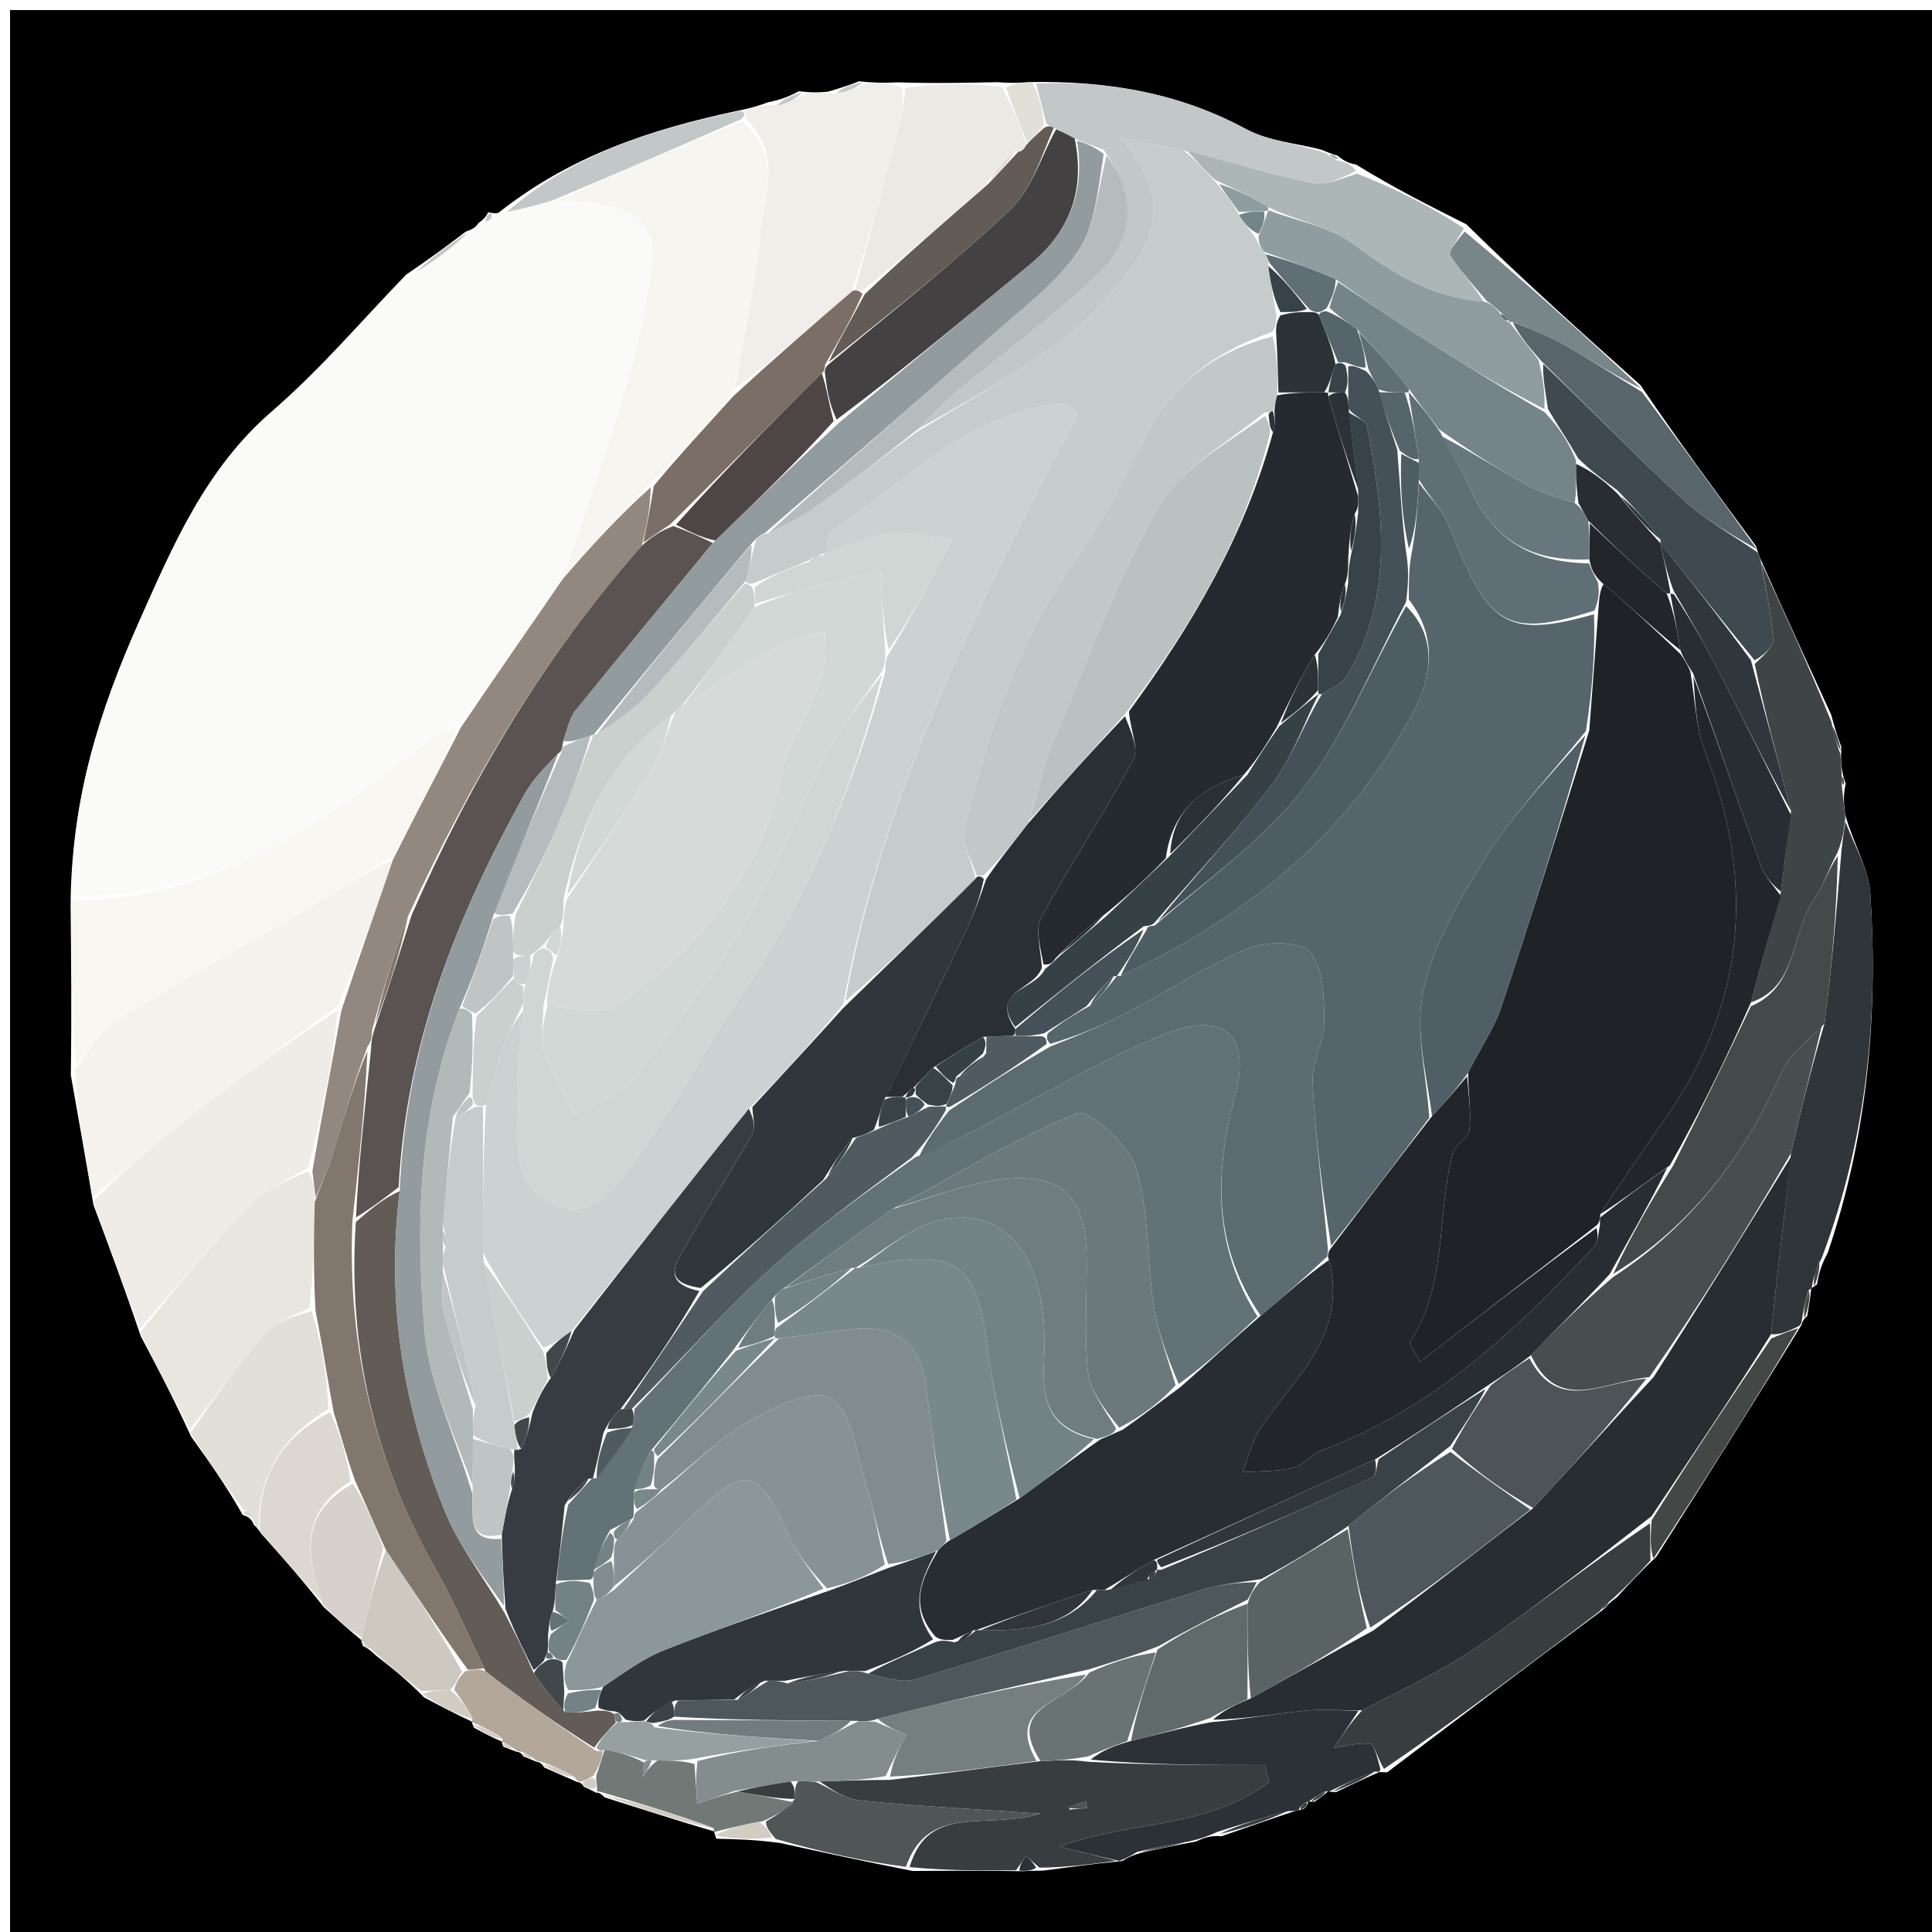 <svg version="1.1" id="Layer_1" xmlns="http://www.w3.org/2000/svg" xmlns:xlink="http://www.w3.org/1999/xlink" x="0px" y="0px"
	 width="100%" viewBox="0 0 192 192" enable-background="new 0 0 192 192" xml:space="preserve">
<path fill="#000000" opacity="1" stroke="none" 
	d="
M1,63 
	C1,42 1,21.5 1,1 
	C65,1 129,1 193,1 
	C193,65 193,129 193,193 
	C129,193 65,193 1,193 
	C1,149.833 1,106.667 1,63 
M129.996,179.015 
	C129.996,179.015 130.023,179.075 130.645,179.051 
	C131.116,178.718 131.588,178.385 132.007,178.004 
	C132.007,178.004 132.022,178.074 132.754,178.106 
	C134.17,177.428 135.586,176.751 137.059,176.107 
	C137.059,176.107 137.125,176.115 137.852,176.132 
	C144.905,170.785 151.959,165.438 159.481,159.848 
	C159.692,159.571 159.903,159.294 160.677,158.746 
	C161.791,157.522 162.906,156.298 164.599,154.719 
	C169.403,147.143 174.208,139.568 179.059,131.626 
	C179.059,131.626 179.057,131.258 179.598,130.786 
	C179.754,129.857 179.909,128.928 180.002,128.003 
	C180.002,128.003 180.03,128.06 180.571,127.647 
	C180.729,126.764 180.887,125.881 181.625,124.54 
	C185.581,112.925 186.659,100.938 185.872,88.787 
	C185.715,86.365 184.256,84.028 183.364,80.943 
	C183.255,79.999 183.146,79.055 183.425,77.881 
	C183.296,77.549 183.167,77.218 183.013,76.24 
	C182.974,75.811 182.936,75.382 182.991,74.24 
	C182.691,73.413 182.39,72.586 181.978,71.022 
	C179.662,65.986 177.347,60.951 174.886,55.398 
	C174.817,55.233 174.747,55.068 174.508,54.266 
	C170.735,49.166 166.961,44.065 163.026,38.272 
	C157.315,33.171 151.604,28.07 145.724,22.291 
	C142.161,20.505 138.599,18.718 134.803,16.375 
	C134.225,16.24 133.647,16.106 132.923,15.459 
	C132.617,15.375 132.312,15.291 131.281,14.867 
	C128.798,14.223 126.072,14.029 123.878,12.849 
	C117.292,9.306 110.33,8.006 102.223,8.157 
	C101.476,8.222 100.729,8.287 99.091,8.164 
	C96.056,8.232 93.022,8.301 89.22,8.184 
	C88.17,8.228 87.12,8.272 85.378,8.079 
	C84.581,8.38 83.784,8.682 82.261,9.115 
	C81.528,9.176 80.795,9.237 79.393,9.068 
	C78.592,9.476 77.792,9.884 76.315,10.166 
	C75.546,10.446 74.776,10.725 73.187,11.033 
	C64.805,12.824 56.77,15.422 49.534,21.148 
	C49.37,21.194 49.206,21.24 48.517,21.094 
	C48.359,21.402 48.202,21.711 47.55,22.163 
	C47.366,22.44 47.182,22.718 46.288,23.021 
	C44.526,24.348 42.764,25.674 40.368,27.287 
	C35.939,31.853 31.804,36.759 27.009,40.903 
	C20.398,46.616 17.153,54.299 13.786,61.866 
	C9.965,70.45 7.077,79.395 7.016,89.92 
	C7.071,95.279 7.126,100.638 7.038,106.845 
	C7.757,110.894 8.477,114.943 9.289,119.75 
	C10.822,123.849 12.355,127.948 13.987,132.786 
	C15.62,135.873 17.254,138.961 18.987,142.76 
	C20.718,145.171 22.45,147.583 24.113,150.547 
	C24.546,150.696 24.978,150.844 25.239,151.564 
	C25.397,151.684 25.556,151.804 25.928,152.373 
	C27.939,154.625 29.95,156.877 32.184,159.724 
	C33.431,160.856 34.677,161.987 35.96,163.03 
	C35.96,163.03 35.869,163.06 36.062,163.573 
	C36.376,163.721 36.69,163.87 37.385,164.546 
	C38.886,165.711 40.386,166.876 42.146,168.688 
	C43.727,169.523 45.309,170.359 46.917,171.102 
	C46.917,171.102 46.82,171.111 47.11,171.701 
	C48.036,172.203 48.961,172.706 49.92,173.088 
	C49.92,173.088 49.795,173.088 50.027,173.589 
	C50.346,173.707 50.665,173.825 51.346,174.093 
	C51.346,174.093 51.738,174.062 52.013,174.55 
	C52.335,174.678 52.657,174.807 53.347,175.09 
	C53.347,175.09 53.745,175.061 54.086,175.654 
	C55.054,176.081 56.022,176.508 57.352,177.091 
	C57.352,177.091 57.744,177.064 58.024,177.563 
	C58.353,177.712 58.682,177.86 59.272,178.168 
	C59.272,178.168 59.549,178.036 60.072,178.615 
	C63.707,179.773 67.343,180.932 70.99,182.011 
	C70.99,182.011 70.934,182.068 71.187,182.731 
	C73.071,182.772 74.954,182.812 77.507,183.148 
	C81.659,184.061 85.81,184.974 90.696,185.934 
	C94.122,185.912 97.548,185.89 101.655,185.961 
	C102.112,185.933 102.568,185.904 103.688,185.899 
	C106.106,185.573 108.523,185.247 111.547,184.937 
	C112.031,184.639 112.515,184.341 113.801,184.026 
	C115.285,183.707 116.769,183.388 118.836,183.012 
	C119.54,182.695 120.244,182.378 121.403,182.479 
	C123.69,181.679 125.978,180.879 128.661,179.987 
	C128.661,179.987 129.056,179.896 129.516,179.785 
	C129.795,179.604 129.976,179.352 129.996,179.015 
z"/>
<path fill="#FAFAF8" opacity="1" stroke="none" 
	d="
M49.042,21.287 
	C49.206,21.24 49.37,21.194 50.144,21.123 
	C52.13,20.71 53.505,20.322 55.325,19.956 
	C62.927,20.048 65.51,21.865 64.779,26.685 
	C64.17,30.699 63.357,34.717 62.202,38.605 
	C60.346,44.855 58.134,51 55.957,57.499 
	C52.512,62.536 49.183,67.262 45.499,71.999 
	C44.35,72.499 43.499,72.916 42.769,73.488 
	C32.246,81.738 21.477,89.409 7.18,88.997 
	C7.077,79.395 9.965,70.45 13.786,61.866 
	C17.153,54.299 20.398,46.616 27.009,40.903 
	C31.804,36.759 35.939,31.853 41.066,27.177 
	C43.508,25.71 45.253,24.353 46.997,22.995 
	C47.182,22.718 47.366,22.44 48.027,22.078 
	C48.815,21.858 48.994,21.622 49.042,21.287 
z"/>
<path fill="#F5F2ED" opacity="1" stroke="none" 
	d="
M9.196,118.993 
	C8.477,114.943 7.757,110.894 7.446,106.349 
	C8.921,104.442 9.701,102.563 11.105,101.701 
	C17.889,97.531 24.854,93.657 31.727,89.63 
	C34.227,88.165 36.649,86.567 39.068,85.403 
	C37.329,90.515 35.629,95.254 33.568,100 
	C27.932,104.044 22.624,108.039 17.396,112.134 
	C14.592,114.331 11.925,116.701 9.196,118.993 
z"/>
<path fill="#F8F7F2" opacity="1" stroke="none" 
	d="
M39.107,85.03 
	C36.649,86.567 34.227,88.165 31.727,89.63 
	C24.854,93.657 17.889,97.531 11.105,101.701 
	C9.701,102.563 8.921,104.442 7.518,105.924 
	C7.126,100.638 7.071,95.279 7.098,89.459 
	C21.477,89.409 32.246,81.738 42.769,73.488 
	C43.499,72.916 44.35,72.499 45.427,72.333 
	C43.509,76.781 41.308,80.906 39.107,85.03 
z"/>
<path fill="#EFECE7" opacity="1" stroke="none" 
	d="
M9.243,119.371 
	C11.925,116.701 14.592,114.331 17.396,112.134 
	C22.624,108.039 27.932,104.044 33.574,100.396 
	C32.959,105.856 31.976,110.928 30.634,116.039 
	C28.435,117.293 26.304,118.226 24.813,119.776 
	C21.019,123.719 17.51,127.939 13.887,132.048 
	C12.355,127.948 10.822,123.849 9.243,119.371 
z"/>
<path fill="#F1EEE9" opacity="1" stroke="none" 
	d="
M80.063,9.298 
	C80.795,9.237 81.528,9.176 82.787,9.313 
	C84.232,9.113 85.151,8.714 86.07,8.315 
	C87.12,8.272 88.17,8.228 89.601,8.661 
	C89.823,10.091 89.739,11.066 89.492,11.997 
	C88.011,17.591 86.493,23.176 84.693,28.942 
	C80.606,32.434 76.814,35.749 73.016,38.638 
	C73.865,33.401 75.024,28.618 75.48,23.769 
	C75.848,19.858 77.912,15.552 74.122,11.786 
	C74.08,11.349 74.043,11.177 74.006,11.005 
	C74.776,10.725 75.546,10.446 76.865,10.444 
	C78.298,10.247 79.18,9.773 80.063,9.298 
z"/>
<path fill="#383D40" opacity="1" stroke="none" 
	d="
M100.974,185.868 
	C97.548,185.89 94.122,185.912 90.394,185.551 
	C92.278,179.145 97.919,181.897 103.412,180.237 
	C96.446,179.757 90.919,179.491 85.423,178.924 
	C83.911,178.768 82.492,177.712 81.462,177.045 
	C83.919,176.956 85.942,176.891 88.4,176.884 
	C93.556,176.294 98.278,175.648 103.409,175.017 
	C105.168,174.941 106.519,174.849 108.139,175.083 
	C114.167,175.407 119.926,175.407 125.684,175.407 
	C125.826,175.967 125.969,176.527 126.111,177.087 
	C120.106,181.738 112.022,180.974 105.282,183.522 
	C107.22,184.001 109.081,184.461 110.941,184.921 
	C108.523,185.247 106.106,185.573 103.304,185.608 
	C102.6,185.019 102.28,184.722 101.96,184.424 
	C101.631,184.906 101.303,185.387 100.974,185.868 
M106.207,179.841 
	C106.817,179.786 107.428,179.73 108.039,179.675 
	C108.004,179.465 107.969,179.255 107.934,179.046 
	C107.247,179.181 106.561,179.316 106.207,179.841 
z"/>
<path fill="#C2C8C7" opacity="1" stroke="none" 
	d="
M133.069,15.971 
	C133.647,16.106 134.225,16.24 134.745,16.972 
	C133.231,17.795 131.686,18.446 130.335,18.165 
	C126.184,17.302 122.106,16.082 117.63,14.957 
	C115.758,14.604 114.256,14.295 111.354,13.698 
	C115.544,18.505 115.449,22.571 112.691,26.296 
	C110.591,29.133 108.169,31.921 105.346,33.988 
	C100.802,37.315 95.809,40.03 91.153,42.7 
	C92.503,41.279 93.657,40.102 94.92,39.055 
	C99.605,35.168 104.53,31.543 108.973,27.399 
	C112.841,23.791 112.918,19.426 109.686,14.877 
	C108.606,14.49 107.816,14.234 106.803,13.772 
	C106.037,13.325 105.495,13.085 104.732,12.684 
	C104.329,12.507 104.147,12.49 103.94,12.164 
	C103.598,10.67 103.282,9.486 102.966,8.302 
	C110.33,8.006 117.292,9.306 123.878,12.849 
	C126.072,14.029 128.798,14.223 131.771,15.226 
	C132.479,15.823 132.748,15.951 133.069,15.971 
z"/>
<path fill="#E9E6E0" opacity="1" stroke="none" 
	d="
M13.937,132.417 
	C17.51,127.939 21.019,123.719 24.813,119.776 
	C26.304,118.226 28.435,117.293 30.686,116.42 
	C31.186,117.518 31.276,118.277 31.275,119.484 
	C31.169,123.28 31.153,126.629 30.746,129.984 
	C28.97,130.852 27.28,131.449 26.256,132.626 
	C23.642,135.629 21.324,138.89 18.888,142.048 
	C17.254,138.961 15.62,135.873 13.937,132.417 
z"/>
<path fill="#303539" opacity="1" stroke="none" 
	d="
M179.057,131.258 
	C179.057,131.258 179.059,131.626 178.714,131.821 
	C177.585,132.351 176.801,132.688 176.011,132.582 
	C176.283,129.735 176.564,127.331 176.84,124.927 
	C177.22,121.614 177.597,118.302 177.989,114.599 
	C179.014,110.14 180.026,106.07 181.315,101.73 
	C182.059,95.974 182.524,90.49 182.998,84.582 
	C183.136,83.324 183.267,82.487 183.398,81.651 
	C184.256,84.028 185.715,86.365 185.872,88.787 
	C186.659,100.938 185.581,112.925 181.061,124.975 
	C180.341,126.293 180.186,127.176 180.03,128.06 
	C180.03,128.06 180.002,128.003 179.744,128.218 
	C179.343,129.374 179.2,130.316 179.057,131.258 
z"/>
<path fill="#383D40" opacity="1" stroke="none" 
	d="
M159.012,160.091 
	C151.959,165.438 144.905,170.785 137.539,175.793 
	C136.874,174.701 136.602,173.371 136.152,173.308 
	C134.992,173.145 133.753,173.543 132.546,173.717 
	C133.366,172.482 134.186,171.246 135.365,169.97 
	C139.472,167.834 143.404,166.007 146.927,163.584 
	C152.749,159.582 158.307,155.196 163.982,151.381 
	C163.999,152.885 164.01,153.979 164.02,155.074 
	C162.906,156.298 161.791,157.522 160.148,158.987 
	C159.416,159.516 159.214,159.803 159.012,160.091 
z"/>
<path fill="#EBE9E3" opacity="1" stroke="none" 
	d="
M84.988,28.764 
	C86.493,23.176 88.011,17.591 89.492,11.997 
	C89.739,11.066 89.823,10.091 89.985,8.753 
	C93.022,8.301 96.056,8.232 99.541,8.605 
	C100.687,10.757 101.382,12.468 102.006,14.394 
	C101.758,14.882 101.509,15.04 100.797,15.068 
	C99.623,16.075 98.839,17.098 97.898,18.414 
	C93.811,22.098 89.882,25.489 85.709,28.873 
	C85.465,28.867 84.988,28.764 84.988,28.764 
z"/>
<path fill="#3F4446" opacity="1" stroke="none" 
	d="
M183.381,81.297 
	C183.267,82.487 183.136,83.324 182.64,84.651 
	C181.633,86.546 181.184,88.083 180.314,89.326 
	C177.934,92.73 178.721,98.004 174.01,99.614 
	C174.998,95.822 175.976,92.416 176.982,88.608 
	C177.335,85.807 177.66,83.408 177.993,80.586 
	C176.674,75.44 175.348,70.715 174.386,65.984 
	C175.264,65.144 176.261,64.275 176.204,63.482 
	C176.023,60.944 175.452,58.435 175.031,55.915 
	C177.347,60.951 179.662,65.986 182.004,71.743 
	C182.318,73.294 182.608,74.123 182.897,74.953 
	C182.936,75.382 182.974,75.811 183.018,76.869 
	C183.028,77.703 183.033,77.907 183.037,78.111 
	C183.146,79.055 183.255,79.999 183.381,81.297 
z"/>
<path fill="#2B3136" opacity="1" stroke="none" 
	d="
M135.006,170.011 
	C134.186,171.246 133.366,172.482 132.546,173.717 
	C133.753,173.543 134.992,173.145 136.152,173.308 
	C136.602,173.371 136.874,174.701 137.176,175.784 
	C137.125,176.115 137.059,176.107 136.673,176.046 
	C134.865,176.682 133.443,177.378 132.022,178.074 
	C132.022,178.074 132.007,178.004 131.722,178.026 
	C130.965,178.391 130.494,178.733 130.023,179.075 
	C130.023,179.075 129.996,179.015 129.811,179.103 
	C129.347,179.354 129.157,179.589 129.056,179.896 
	C129.056,179.896 128.661,179.987 128.052,179.985 
	C125.278,180.676 123.113,181.368 120.948,182.061 
	C120.244,182.378 119.54,182.695 118.132,183.006 
	C115.952,183.348 114.476,183.696 112.999,184.044 
	C112.515,184.341 112.031,184.639 111.244,184.929 
	C109.081,184.461 107.22,184.001 105.282,183.522 
	C112.022,180.974 120.106,181.738 126.111,177.087 
	C125.969,176.527 125.826,175.967 125.684,175.407 
	C119.926,175.407 114.167,175.407 108.394,174.869 
	C109.592,173.899 110.804,173.467 112.397,173.013 
	C115.189,172.329 117.599,171.665 120.347,171.15 
	C123.656,170.857 126.617,170.321 129.602,170.012 
	C131.384,169.827 133.203,169.999 135.006,170.011 
M129.415,173.484 
	C129.415,173.484 129.523,173.42 129.415,173.484 
z"/>
<path fill="#E2DFD8" opacity="1" stroke="none" 
	d="
M18.937,142.404 
	C21.324,138.89 23.642,135.629 26.256,132.626 
	C27.28,131.449 28.97,130.852 30.971,130.295 
	C32.049,133.731 32.511,136.865 32.625,140.038 
	C27.963,142.849 25.616,146.709 25.714,151.924 
	C25.556,151.804 25.397,151.684 25.098,150.924 
	C24.699,150.187 24.44,150.091 24.181,149.994 
	C22.45,147.583 20.718,145.171 18.937,142.404 
z"/>
<path fill="#3F4A50" opacity="1" stroke="none" 
	d="
M174.959,55.656 
	C175.452,58.435 176.023,60.944 176.204,63.482 
	C176.261,64.275 175.264,65.144 174.373,65.62 
	C171.003,61.503 168.009,57.744 165.009,53.992 
	C165.003,53.999 165.015,53.99 165.009,53.625 
	C163.676,51.832 162.348,50.403 160.753,48.749 
	C159.274,47.643 158.061,46.762 156.835,45.548 
	C155.834,43.795 154.846,42.375 153.837,40.647 
	C153.563,38.9 153.31,37.461 153.356,36.167 
	C158.2,40.794 162.64,45.392 167.338,49.709 
	C169.527,51.72 172.215,53.189 174.677,54.903 
	C174.747,55.068 174.817,55.233 174.959,55.656 
z"/>
<path fill="#ADB6B7" opacity="1" stroke="none" 
	d="
M117.999,15 
	C122.106,16.082 126.184,17.302 130.335,18.165 
	C131.686,18.446 133.231,17.795 134.862,17.251 
	C138.599,18.718 142.161,20.505 145.477,22.677 
	C144.836,23.858 143.895,24.992 144.142,25.389 
	C145.162,27.031 146.541,28.45 147.411,29.955 
	C142.157,29.556 138.323,27.123 134.479,24.244 
	C132.154,22.503 128.917,21.98 126.004,20.574 
	C124.282,19.492 122.647,18.746 120.73,17.871 
	C119.632,16.828 118.816,15.914 117.999,15 
z"/>
<path fill="#58656B" opacity="1" stroke="none" 
	d="
M174.593,54.585 
	C172.215,53.189 169.527,51.72 167.338,49.709 
	C162.64,45.392 158.2,40.794 153.189,35.896 
	C151.801,34.323 150.88,33.165 150.331,32.001 
	C152.283,32.743 153.916,33.397 155.429,34.261 
	C158.054,35.76 160.605,37.39 163.187,38.965 
	C166.961,44.065 170.735,49.166 174.593,54.585 
z"/>
<path fill="#505555" opacity="1" stroke="none" 
	d="
M81.029,177.069 
	C82.492,177.712 83.911,178.768 85.423,178.924 
	C90.919,179.491 96.446,179.757 103.412,180.237 
	C97.919,181.897 92.278,179.145 90.027,185.527 
	C85.81,184.974 81.659,184.061 77.084,182.75 
	C76.373,181.915 76.085,181.477 76.125,181.007 
	C77.297,180.358 78.142,179.741 78.994,178.781 
	C78.99,177.983 78.979,177.528 79.311,177.028 
	C80.112,177.011 80.571,177.04 81.029,177.069 
z"/>
<path fill="#DCD7D1" opacity="1" stroke="none" 
	d="
M25.821,152.148 
	C25.616,146.709 27.963,142.849 32.806,140.354 
	C33.901,142.729 34.468,144.826 34.837,147.204 
	C29.648,150.423 30.481,154.702 31.961,159.129 
	C29.95,156.877 27.939,154.625 25.821,152.148 
z"/>
<path fill="#788589" opacity="1" stroke="none" 
	d="
M163.106,38.618 
	C160.605,37.39 158.054,35.76 155.429,34.261 
	C153.916,33.397 152.283,32.743 150.354,31.997 
	C150.005,31.999 150.011,32.045 149.908,31.816 
	C149.538,31.393 149.272,31.2 148.852,30.78 
	C148.396,30.352 148.092,30.151 147.788,29.951 
	C146.541,28.45 145.162,27.031 144.142,25.389 
	C143.895,24.992 144.836,23.858 145.562,23.016 
	C151.604,28.07 157.315,33.171 163.106,38.618 
z"/>
<path fill="#CDC8C0" opacity="1" stroke="none" 
	d="
M41.886,168.041 
	C40.386,166.876 38.886,165.711 37.069,164.057 
	C36.458,163.398 36.163,163.229 35.869,163.06 
	C35.869,163.06 35.96,163.03 35.966,162.651 
	C36.679,159.448 37.385,156.625 38.357,154.032 
	C41.143,158.167 43.662,162.072 45.916,166.118 
	C45.478,166.814 45.307,167.368 44.729,167.948 
	C43.51,167.996 42.698,168.019 41.886,168.041 
z"/>
<path fill="#D6D1CA" opacity="1" stroke="none" 
	d="
M38.091,153.802 
	C37.385,156.625 36.679,159.448 35.948,162.695 
	C34.677,161.987 33.431,160.856 32.073,159.427 
	C30.481,154.702 29.648,150.423 35.093,147.44 
	C36.394,149.531 37.242,151.667 38.091,153.802 
z"/>
<path fill="#434745" opacity="1" stroke="none" 
	d="
M164.31,154.897 
	C164.01,153.979 163.999,152.885 164.138,151.084 
	C168.198,144.593 172.108,138.809 176.018,133.024 
	C176.801,132.688 177.585,132.351 178.69,132.004 
	C174.208,139.568 169.403,147.143 164.31,154.897 
z"/>
<path fill="#717977" opacity="1" stroke="none" 
	d="
M78.986,179.124 
	C78.142,179.741 77.297,180.358 75.762,181.003 
	C73.693,181.376 72.313,181.722 70.934,182.068 
	C70.934,182.068 70.99,182.011 70.936,181.679 
	C67.104,180.244 63.326,179.14 59.549,178.036 
	C59.549,178.036 59.272,178.168 59.333,177.726 
	C59.292,177.03 59.19,176.777 59.289,176.332 
	C59.633,175.434 59.776,174.727 60.099,173.867 
	C61.56,174.117 62.842,174.52 64.006,175.169 
	C63.888,175.808 63.888,176.202 63.889,176.595 
	C64.24,176.048 64.592,175.501 65.349,174.949 
	C66.835,174.965 67.916,174.987 69.017,175.303 
	C69.113,176.7 69.19,177.801 69.29,179.238 
	C70.58,178.801 71.752,178.404 73.311,178.037 
	C75.462,178.419 77.224,178.772 78.986,179.124 
z"/>
<path fill="#B2A799" opacity="1" stroke="none" 
	d="
M59.919,174.02 
	C59.776,174.727 59.633,175.434 58.959,176.481 
	C58.2,176.902 57.972,176.983 57.744,177.064 
	C57.744,177.064 57.352,177.091 57.137,176.648 
	C55.863,175.824 54.804,175.443 53.745,175.061 
	C53.745,175.061 53.347,175.09 53.053,174.761 
	C52.418,174.309 52.078,174.185 51.738,174.062 
	C51.738,174.062 51.346,174.093 51.075,173.761 
	C50.468,173.315 50.131,173.202 49.795,173.088 
	C49.795,173.088 49.92,173.088 49.93,172.767 
	C48.9,172.001 47.86,171.556 46.82,171.111 
	C46.82,171.111 46.917,171.102 46.964,170.787 
	C46.385,169.623 45.76,168.772 45.136,167.922 
	C45.307,167.368 45.478,166.814 46.234,166.083 
	C47.248,165.869 47.676,165.831 48.264,166.1 
	C51.961,168.937 55.498,171.468 59.257,174.005 
	C59.478,174.009 59.919,174.02 59.919,174.02 
z"/>
<path fill="#C2C8C7" opacity="1" stroke="none" 
	d="
M73.597,11.019 
	C74.043,11.177 74.08,11.349 73.733,11.811 
	C67.192,14.712 61.037,17.323 54.881,19.933 
	C53.505,20.322 52.13,20.71 50.39,21.056 
	C56.77,15.422 64.805,12.824 73.597,11.019 
z"/>
<path fill="#E2DFD8" opacity="1" stroke="none" 
	d="
M102.077,14.178 
	C101.382,12.468 100.687,10.757 99.986,8.7 
	C100.729,8.287 101.476,8.222 102.595,8.229 
	C103.282,9.486 103.598,10.67 103.724,12.404 
	C103.048,13.362 102.562,13.77 102.077,14.178 
z"/>
<path fill="#D2CDC3" opacity="1" stroke="none" 
	d="
M59.81,178.325 
	C63.326,179.14 67.104,180.244 70.93,181.719 
	C67.343,180.932 63.707,179.773 59.81,178.325 
z"/>
<path fill="#C2C8C7" opacity="1" stroke="none" 
	d="
M46.642,23.008 
	C45.253,24.353 43.508,25.71 41.382,27.034 
	C42.764,25.674 44.526,24.348 46.642,23.008 
z"/>
<path fill="#D2CDC3" opacity="1" stroke="none" 
	d="
M71.061,182.4 
	C72.313,181.722 73.693,181.376 75.435,181.035 
	C76.085,181.477 76.373,181.915 76.749,182.603 
	C74.954,182.812 73.071,182.772 71.061,182.4 
z"/>
<path fill="#D2CDC3" opacity="1" stroke="none" 
	d="
M44.729,167.948 
	C45.76,168.772 46.385,169.623 46.95,170.834 
	C45.309,170.359 43.727,169.523 42.016,168.364 
	C42.698,168.019 43.51,167.996 44.729,167.948 
z"/>
<path fill="#383D40" opacity="1" stroke="none" 
	d="
M121.175,182.27 
	C123.113,181.368 125.278,180.676 127.854,180.031 
	C125.978,180.879 123.69,181.679 121.175,182.27 
z"/>
<path fill="#383D40" opacity="1" stroke="none" 
	d="
M132.388,178.09 
	C133.443,177.378 134.865,176.682 136.644,176.03 
	C135.586,176.751 134.17,177.428 132.388,178.09 
z"/>
<path fill="#C2C8C7" opacity="1" stroke="none" 
	d="
M85.724,8.197 
	C85.151,8.714 84.232,9.113 83.15,9.247 
	C83.784,8.682 84.581,8.38 85.724,8.197 
z"/>
<path fill="#D2CDC3" opacity="1" stroke="none" 
	d="
M46.965,171.406 
	C47.86,171.556 48.9,172.001 49.913,172.827 
	C48.961,172.706 48.036,172.203 46.965,171.406 
z"/>
<path fill="#D2CDC3" opacity="1" stroke="none" 
	d="
M53.915,175.358 
	C54.804,175.443 55.863,175.824 56.956,176.57 
	C56.022,176.508 55.054,176.081 53.915,175.358 
z"/>
<path fill="#383D40" opacity="1" stroke="none" 
	d="
M113.4,184.035 
	C114.476,183.696 115.952,183.348 117.84,183.035 
	C116.769,183.388 115.285,183.707 113.4,184.035 
z"/>
<path fill="#C2C8C7" opacity="1" stroke="none" 
	d="
M79.728,9.183 
	C79.18,9.773 78.298,10.247 77.204,10.507 
	C77.792,9.884 78.592,9.476 79.728,9.183 
z"/>
<path fill="#2B3136" opacity="1" stroke="none" 
	d="
M101.315,185.915 
	C101.303,185.387 101.631,184.906 101.96,184.424 
	C102.28,184.722 102.6,185.019 102.972,185.595 
	C102.568,185.904 102.112,185.933 101.315,185.915 
z"/>
<path fill="#44494A" opacity="1" stroke="none" 
	d="
M182.944,74.596 
	C182.608,74.123 182.318,73.294 182.059,72.112 
	C182.39,72.586 182.691,73.413 182.944,74.596 
z"/>
<path fill="#434745" opacity="1" stroke="none" 
	d="
M180.301,127.853 
	C180.186,127.176 180.341,126.293 180.771,125.204 
	C180.887,125.881 180.729,126.764 180.301,127.853 
z"/>
<path fill="#434745" opacity="1" stroke="none" 
	d="
M179.328,131.022 
	C179.2,130.316 179.343,129.374 179.775,128.216 
	C179.909,128.928 179.754,129.857 179.328,131.022 
z"/>
<path fill="#383D40" opacity="1" stroke="none" 
	d="
M130.334,179.063 
	C130.494,178.733 130.965,178.391 131.748,178.05 
	C131.588,178.385 131.116,178.718 130.334,179.063 
z"/>
<path fill="#ADB6B7" opacity="1" stroke="none" 
	d="
M132.996,15.715 
	C132.748,15.951 132.479,15.823 132.134,15.396 
	C132.312,15.291 132.617,15.375 132.996,15.715 
z"/>
<path fill="#D6D1CA" opacity="1" stroke="none" 
	d="
M35.965,163.316 
	C36.163,163.229 36.458,163.398 36.878,163.793 
	C36.69,163.87 36.376,163.721 35.965,163.316 
z"/>
<path fill="#383D40" opacity="1" stroke="none" 
	d="
M129.286,179.84 
	C129.157,179.589 129.347,179.354 129.843,179.111 
	C129.976,179.352 129.795,179.604 129.286,179.84 
z"/>
<path fill="#434745" opacity="1" stroke="none" 
	d="
M159.246,159.97 
	C159.214,159.803 159.416,159.516 159.866,159.122 
	C159.903,159.294 159.692,159.571 159.246,159.97 
z"/>
<path fill="#DCD7D1" opacity="1" stroke="none" 
	d="
M24.147,150.27 
	C24.44,150.091 24.699,150.187 25.184,150.639 
	C24.978,150.844 24.546,150.696 24.147,150.27 
z"/>
<path fill="#C2C8C7" opacity="1" stroke="none" 
	d="
M48.78,21.19 
	C48.994,21.622 48.815,21.858 48.274,22.006 
	C48.202,21.711 48.359,21.402 48.78,21.19 
z"/>
<path fill="#D2CDC3" opacity="1" stroke="none" 
	d="
M57.884,177.314 
	C57.972,176.983 58.2,176.902 58.758,176.672 
	C59.19,176.777 59.292,177.03 59.203,177.646 
	C58.682,177.86 58.353,177.712 57.884,177.314 
z"/>
<path fill="#D2CDC3" opacity="1" stroke="none" 
	d="
M51.875,174.306 
	C52.078,174.185 52.418,174.309 52.869,174.683 
	C52.657,174.807 52.335,174.678 51.875,174.306 
z"/>
<path fill="#D2CDC3" opacity="1" stroke="none" 
	d="
M49.911,173.338 
	C50.131,173.202 50.468,173.315 50.894,173.686 
	C50.665,173.825 50.346,173.707 49.911,173.338 
z"/>
<path fill="#44494A" opacity="1" stroke="none" 
	d="
M183.231,77.996 
	C183.033,77.907 183.028,77.703 183.031,77.192 
	C183.167,77.218 183.296,77.549 183.231,77.996 
z"/>
<path fill="#F6F5F0" opacity="1" stroke="none" 
	d="
M55.325,19.956 
	C61.037,17.323 67.192,14.712 73.738,12.076 
	C77.912,15.552 75.848,19.858 75.48,23.769 
	C75.024,28.618 73.865,33.401 72.874,38.936 
	C70.143,42.409 67.549,45.158 64.645,48.042 
	C61.582,51.181 58.827,54.185 56.072,57.189 
	C58.134,51 60.346,44.855 62.202,38.605 
	C63.357,34.717 64.17,30.699 64.779,26.685 
	C65.51,21.865 62.927,20.048 55.325,19.956 
z"/>
<path fill="#92887F" opacity="1" stroke="none" 
	d="
M55.957,57.499 
	C58.827,54.185 61.582,51.181 64.662,48.43 
	C64.636,50.432 64.285,52.181 63.784,54.229 
	C53.967,65.365 46.717,77.711 40.56,91.03 
	C39.143,94.739 38.069,98.37 36.989,102.325 
	C36.944,103.08 36.905,103.51 36.514,104.03 
	C35.107,107.738 34.091,111.369 32.98,114.972 
	C32.552,116.36 31.91,117.683 31.365,119.035 
	C31.276,118.277 31.186,117.518 31.045,116.38 
	C31.976,110.928 32.959,105.856 33.936,100.389 
	C35.629,95.254 37.329,90.515 39.068,85.403 
	C41.308,80.906 43.509,76.781 45.782,72.323 
	C49.183,67.262 52.512,62.536 55.957,57.499 
z"/>
<path fill="#7B6E66" opacity="1" stroke="none" 
	d="
M63.934,53.93 
	C64.285,52.181 64.636,50.432 64.971,48.295 
	C67.549,45.158 70.143,42.409 72.88,39.363 
	C76.814,35.749 80.606,32.434 84.693,28.942 
	C84.988,28.764 85.465,28.867 85.696,29.228 
	C84.623,31.732 83.32,33.876 81.999,36.247 
	C81.98,36.475 81.964,36.932 81.668,37.087 
	C76.545,42.147 71.718,47.053 66.625,52.095 
	C65.551,52.798 64.743,53.364 63.934,53.93 
z"/>
<path fill="#757F7F" opacity="1" stroke="none" 
	d="
M103.001,175.002 
	C98.278,175.648 93.556,176.294 88.451,176.562 
	C88.736,174.915 89.404,173.646 90.06,172.398 
	C89.046,171.971 88.02,171.538 87.214,170.805 
	C94.282,169.024 101.13,167.544 107.921,166.409 
	C105.99,169.355 99.816,169.419 103.001,175.002 
z"/>
<path fill="#697373" opacity="1" stroke="none" 
	d="
M103.409,175.017 
	C99.816,169.419 105.99,169.355 108.244,166.223 
	C110.745,165.087 112.865,164.482 114.86,164.219 
	C113.828,167.386 112.921,170.21 112.015,173.034 
	C110.804,173.467 109.592,173.899 108.125,174.545 
	C106.519,174.849 105.168,174.941 103.409,175.017 
z"/>
<path fill="#838D8D" opacity="1" stroke="none" 
	d="
M86.994,171.106 
	C88.02,171.538 89.046,171.971 90.06,172.398 
	C89.404,173.646 88.736,174.915 88.017,176.506 
	C85.942,176.891 83.919,176.956 81.462,177.045 
	C80.571,177.04 80.112,177.011 78.908,177.005 
	C76.417,177.355 74.67,177.681 72.923,178.007 
	C71.752,178.404 70.58,178.801 69.29,179.238 
	C69.19,177.801 69.113,176.7 69.309,175.016 
	C73.384,173.959 77.186,173.485 81.363,173.001 
	C82.832,172.344 83.927,171.697 85.351,171.041 
	C86.118,171.057 86.556,171.081 86.994,171.106 
z"/>
<path fill="#505555" opacity="1" stroke="none" 
	d="
M106.04,179.646 
	C106.561,179.316 107.247,179.181 107.934,179.046 
	C107.969,179.255 108.004,179.465 108.039,179.675 
	C107.428,179.73 106.817,179.786 106.04,179.646 
z"/>
<path fill="#C5CCCB" opacity="1" stroke="none" 
	d="
M117.63,14.957 
	C118.816,15.914 119.632,16.828 120.861,18.151 
	C121.886,19.392 122.498,20.223 123.132,21.376 
	C123.719,22.302 124.285,22.905 124.83,23.742 
	C125.088,24.326 125.366,24.676 125.793,25.274 
	C125.998,25.705 126.055,25.888 126.044,26.44 
	C126.269,28.215 126.563,29.622 126.843,31.358 
	C126.803,32.123 126.779,32.558 126.399,33.002 
	C120.771,34.936 116.549,38.072 113.897,43.173 
	C111.837,47.137 109.983,51.285 107.378,54.873 
	C101.318,63.221 98.149,72.701 95.794,82.523 
	C95.477,83.845 96.604,85.513 96.949,87.333 
	C92.554,91.729 88.272,95.813 83.998,99.505 
	C87.823,78.219 97.544,59.605 107.212,40.911 
	C106.141,40.458 105.672,40.063 105.254,40.112 
	C96.025,41.187 89.938,47.942 82.754,52.7 
	C82.226,53.05 82.237,54.212 81.998,54.998 
	C82,55 81.998,54.997 81.701,55.02 
	C80.935,55.361 80.467,55.68 79.642,56.006 
	C77.861,56.679 76.436,57.345 74.757,58.005 
	C74.334,58 74.165,57.999 74.136,57.677 
	C74.511,56.228 74.745,55.101 75.091,53.759 
	C75.405,53.275 75.666,53.09 76.353,52.993 
	C78.212,52.1 79.772,51.298 81.182,50.287 
	C84.495,47.912 87.736,45.437 91.006,43.003 
	C95.809,40.03 100.802,37.315 105.346,33.988 
	C108.169,31.921 110.591,29.133 112.691,26.296 
	C115.449,22.571 115.544,18.505 111.354,13.698 
	C114.256,14.295 115.758,14.604 117.63,14.957 
z"/>
<path fill="#929B9D" opacity="1" stroke="none" 
	d="
M75.986,52.989 
	C75.666,53.09 75.405,53.275 74.788,53.898 
	C69.244,60.498 64.115,66.743 58.993,72.994 
	C59,73 58.987,72.989 58.692,73.105 
	C57.611,73.489 56.825,73.757 56.021,73.66 
	C56.381,72.395 56.578,71.35 57.167,70.621 
	C61.684,65.035 66.278,59.511 71.082,53.718 
	C75.26,49.682 79.204,45.895 83.445,41.952 
	C89.933,36.626 96.096,31.424 102.323,26.299 
	C106.26,23.058 107.879,19.009 107.026,13.978 
	C107.816,14.234 108.606,14.49 109.688,15.302 
	C109.09,18.923 108.836,22.413 107.146,24.944 
	C105.087,28.03 101.909,30.409 99.06,32.919 
	C91.413,39.659 83.683,46.305 75.986,52.989 
z"/>
<path fill="#434142" opacity="1" stroke="none" 
	d="
M106.803,13.772 
	C107.879,19.009 106.26,23.058 102.323,26.299 
	C96.096,31.424 89.933,36.626 83.146,41.698 
	C82.354,40.044 82.159,38.488 81.964,36.932 
	C81.964,36.932 81.98,36.475 82.344,36.208 
	C88.64,30.947 94.779,26.172 100.399,20.849 
	C102.531,18.83 103.47,15.55 104.953,12.845 
	C105.495,13.085 106.037,13.325 106.803,13.772 
z"/>
<path fill="#B5BCBD" opacity="1" stroke="none" 
	d="
M76.353,52.993 
	C83.683,46.305 91.413,39.659 99.06,32.919 
	C101.909,30.409 105.087,28.03 107.146,24.944 
	C108.836,22.413 109.09,18.923 109.978,15.433 
	C112.918,19.426 112.841,23.791 108.973,27.399 
	C104.53,31.543 99.605,35.168 94.92,39.055 
	C93.657,40.102 92.503,41.279 91.153,42.7 
	C87.736,45.437 84.495,47.912 81.182,50.287 
	C79.772,51.298 78.212,52.1 76.353,52.993 
z"/>
<path fill="#635B56" opacity="1" stroke="none" 
	d="
M104.732,12.684 
	C103.47,15.55 102.531,18.83 100.399,20.849 
	C94.779,26.172 88.64,30.947 82.362,35.98 
	C83.32,33.876 84.623,31.732 85.94,29.234 
	C89.882,25.489 93.811,22.098 98.193,18.295 
	C99.492,16.95 100.34,16.017 101.187,15.084 
	C101.509,15.04 101.758,14.882 102.006,14.394 
	C102.562,13.77 103.048,13.362 103.75,12.714 
	C104.147,12.49 104.329,12.507 104.732,12.684 
z"/>
<path fill="#82776D" opacity="1" stroke="none" 
	d="
M31.275,119.484 
	C31.91,117.683 32.552,116.36 32.98,114.972 
	C34.091,111.369 35.107,107.738 36.512,104.448 
	C36.253,110.181 35.642,115.585 35.015,121.452 
	C34.518,134.131 37.338,145.516 43.406,156.144 
	C45.176,159.245 46.55,162.571 48.105,165.794 
	C47.676,165.831 47.248,165.869 46.5,165.941 
	C43.662,162.072 41.143,158.167 38.357,154.032 
	C37.242,151.667 36.394,149.531 35.29,147.16 
	C34.468,144.826 33.901,142.729 33.155,140.315 
	C32.511,136.865 32.049,133.731 31.361,130.287 
	C31.153,126.629 31.169,123.28 31.275,119.484 
z"/>
<path fill="#282D32" opacity="1" stroke="none" 
	d="
M176.011,132.582 
	C172.108,138.809 168.198,144.593 164.132,150.675 
	C158.307,155.196 152.749,159.582 146.927,163.584 
	C143.404,166.007 139.472,167.834 135.365,169.97 
	C133.203,169.999 131.384,169.827 129.602,170.012 
	C126.617,170.321 123.656,170.857 120.553,170.899 
	C121.604,169.956 122.787,169.412 124.305,168.775 
	C128.477,166.481 132.313,164.28 136.494,162.027 
	C141.918,157.989 146.998,154.003 152.37,149.869 
	C156.452,145.483 160.241,141.245 164.33,136.852 
	C169.078,129.461 173.527,122.225 177.976,114.99 
	C177.597,118.302 177.22,121.614 176.84,124.927 
	C176.564,127.331 176.283,129.735 176.011,132.582 
z"/>
<path fill="#484E4F" opacity="1" stroke="none" 
	d="
M177.989,114.599 
	C173.527,122.225 169.078,129.461 163.916,136.859 
	C159.293,137.288 154.844,140.515 152.142,134.674 
	C154.832,131.904 157.377,129.433 160.272,126.94 
	C168.195,121.762 173.428,114.77 177.109,106.435 
	C177.869,104.714 179.7,103.467 181.037,102.001 
	C180.026,106.07 179.014,110.14 177.989,114.599 
z"/>
<path fill="#44494A" opacity="1" stroke="none" 
	d="
M181.315,101.73 
	C179.7,103.467 177.869,104.714 177.109,106.435 
	C173.428,114.77 168.195,121.762 160.329,126.594 
	C162.035,122.852 164.034,119.435 166.297,115.79 
	C169.041,110.375 171.521,105.188 174.001,100 
	C178.721,98.004 177.934,92.73 180.314,89.326 
	C181.184,88.083 181.633,86.546 182.632,85.074 
	C182.524,90.49 182.059,95.974 181.315,101.73 
z"/>
<path fill="#E2DFD8" opacity="1" stroke="none" 
	d="
M100.797,15.068 
	C100.34,16.017 99.492,16.95 98.35,18.002 
	C98.839,17.098 99.623,16.075 100.797,15.068 
z"/>
<path fill="#22262B" opacity="1" stroke="none" 
	d="
M174.01,99.614 
	C171.521,105.188 169.041,110.375 165.948,115.821 
	C163.225,117.721 161.114,119.363 159.039,120.656 
	C161.253,117.205 163.447,114.115 165.606,111.001 
	C173.486,99.636 174.45,87.578 169.472,74.789 
	C168.529,72.368 168.47,69.604 168.282,67.213 
	C170.7,73.657 172.797,79.901 175.016,86.102 
	C175.397,87.167 176.295,88.046 176.954,89.011 
	C175.976,92.416 174.998,95.822 174.01,99.614 
z"/>
<path fill="#272D32" opacity="1" stroke="none" 
	d="
M176.982,88.608 
	C176.295,88.046 175.397,87.167 175.016,86.102 
	C172.797,79.901 170.7,73.657 168.26,66.916 
	C167.639,65.936 167.321,65.467 166.996,64.614 
	C166.656,62.489 166.324,60.749 165.995,59.005 
	C165.998,59.002 166.002,58.997 166.349,59.054 
	C168.134,61.769 169.621,64.402 170.998,67.091 
	C173.363,71.712 175.66,76.368 177.986,81.009 
	C177.66,83.408 177.335,85.807 176.982,88.608 
z"/>
<path fill="#30373C" opacity="1" stroke="none" 
	d="
M177.993,80.586 
	C175.66,76.368 173.363,71.712 170.998,67.091 
	C169.621,64.402 168.134,61.769 166.309,58.689 
	C165.62,56.839 165.318,55.412 165.015,53.985 
	C168.009,57.744 171.003,61.503 174.01,65.626 
	C175.348,70.715 176.674,75.44 177.993,80.586 
z"/>
<path fill="#616A6B" opacity="1" stroke="none" 
	d="
M123.971,168.868 
	C122.787,169.412 121.604,169.956 120.215,170.751 
	C117.599,171.665 115.189,172.329 112.397,173.013 
	C112.921,170.21 113.828,167.386 115.026,163.931 
	C118.212,161.853 121.105,160.406 123.999,159.368 
	C123.99,162.807 123.98,165.837 123.971,168.868 
z"/>
<path fill="#383D40" opacity="1" stroke="none" 
	d="
M129.469,173.452 
	C129.523,173.42 129.415,173.484 129.469,173.452 
z"/>
<path fill="#8F9CA0" opacity="1" stroke="none" 
	d="
M125.645,25.026 
	C125.366,24.676 125.088,24.326 125.073,23.485 
	C125.549,22.337 125.762,21.681 126.004,20.996 
	C126.032,20.967 126.09,20.909 126.09,20.909 
	C128.917,21.98 132.154,22.503 134.479,24.244 
	C138.323,27.123 142.157,29.556 147.411,29.955 
	C148.092,30.151 148.396,30.352 148.963,31.002 
	C149.424,31.735 149.686,31.932 150.011,32.045 
	C150.011,32.045 150.005,31.999 149.982,32.004 
	C150.88,33.165 151.801,34.323 152.89,35.751 
	C153.31,37.461 153.563,38.9 153.478,40.652 
	C148.993,38.376 144.828,35.815 140.707,33.185 
	C138.095,31.518 135.547,29.749 132.749,27.753 
	C130.234,26.662 127.939,25.844 125.645,25.026 
z"/>
<path fill="#758489" opacity="1" stroke="none" 
	d="
M132.971,28.025 
	C135.547,29.749 138.095,31.518 140.707,33.185 
	C144.828,35.815 148.993,38.376 153.498,40.961 
	C154.846,42.375 155.834,43.795 156.628,45.773 
	C156.576,47.546 156.718,48.761 156.488,49.982 
	C154.642,49.396 153.088,48.95 151.713,48.182 
	C148.765,46.535 145.91,44.721 142.985,42.648 
	C141.973,41.209 140.993,40.098 140.006,38.623 
	C138.343,36.492 136.687,34.725 134.856,32.712 
	C133.824,31.939 132.967,31.412 132.123,30.581 
	C132.414,29.528 132.692,28.776 132.971,28.025 
z"/>
<path fill="#272D32" opacity="1" stroke="none" 
	d="
M156.86,49.976 
	C156.718,48.761 156.576,47.546 156.641,46.106 
	C158.061,46.762 159.274,47.643 160.778,49.087 
	C162.384,51.097 163.7,52.543 165.015,53.99 
	C165.015,53.99 165.003,53.999 165.009,53.992 
	C165.318,55.412 165.62,56.839 165.963,58.632 
	C166.002,58.997 165.998,59.002 165.642,58.961 
	C162.853,56.613 160.42,54.306 157.846,51.747 
	C157.423,50.989 157.142,50.483 156.86,49.976 
z"/>
<path fill="#30373C" opacity="1" stroke="none" 
	d="
M165.009,53.625 
	C163.7,52.543 162.384,51.097 161.044,49.312 
	C162.348,50.403 163.676,51.832 165.009,53.625 
z"/>
<path fill="#8F9CA0" opacity="1" stroke="none" 
	d="
M123.111,21.054 
	C122.498,20.223 121.886,19.392 121.143,18.281 
	C122.647,18.746 124.282,19.492 126.004,20.574 
	C126.09,20.909 126.032,20.967 125.645,20.986 
	C124.542,21.021 123.827,21.038 123.111,21.054 
z"/>
<path fill="#383D40" opacity="1" stroke="none" 
	d="
M73.311,178.037 
	C74.67,177.681 76.417,177.355 78.566,177.051 
	C78.979,177.528 78.99,177.983 78.994,178.781 
	C77.224,178.772 75.462,178.419 73.311,178.037 
z"/>
<path fill="#58656B" opacity="1" stroke="none" 
	d="
M149.908,31.816 
	C149.686,31.932 149.424,31.735 149.116,31.23 
	C149.272,31.2 149.538,31.393 149.908,31.816 
z"/>
<path fill="#96A0A0" opacity="1" stroke="none" 
	d="
M80.988,173.011 
	C77.186,173.485 73.384,173.959 69.289,174.721 
	C67.916,174.987 66.835,174.965 65.145,174.945 
	C64.534,174.946 64.124,174.923 64.124,174.923 
	C62.842,174.52 61.56,174.117 60.099,173.867 
	C59.919,174.02 59.478,174.009 59.278,173.684 
	C59.786,172.633 60.495,171.907 61.362,171.163 
	C61.52,171.145 61.84,171.111 62.202,171.142 
	C63.042,171.113 63.521,171.052 64.219,171.073 
	C64.438,171.154 64.887,171.288 65.027,171.661 
	C70.44,172.359 75.714,172.685 80.988,173.011 
z"/>
<path fill="#838D8D" opacity="1" stroke="none" 
	d="
M64.006,175.169 
	C64.124,174.923 64.534,174.946 64.739,174.95 
	C64.592,175.501 64.24,176.048 63.889,176.595 
	C63.888,176.202 63.888,175.808 64.006,175.169 
z"/>
<path fill="#635B56" opacity="1" stroke="none" 
	d="
M61.204,171.182 
	C60.495,171.907 59.786,172.633 59.057,173.679 
	C55.498,171.468 51.961,168.937 48.264,166.1 
	C46.55,162.571 45.176,159.245 43.406,156.144 
	C37.338,145.516 34.518,134.131 35.361,121.449 
	C37.021,119.981 38.321,118.979 39.72,118.382 
	C38.336,129.581 40.155,139.974 44.115,149.963 
	C45.532,153.537 48.017,156.687 50.166,160.329 
	C51.226,162.407 52.134,164.185 53.055,166.295 
	C54.037,167.743 55.006,168.86 56.166,170.172 
	C57.279,170.245 58.201,170.122 59.442,169.992 
	C60.186,170.012 60.61,170.04 61.047,170.35 
	C61.108,170.816 61.156,170.999 61.204,171.182 
z"/>
<path fill="#5A5351" opacity="1" stroke="none" 
	d="
M39.62,117.976 
	C38.321,118.979 37.021,119.981 35.377,120.986 
	C35.642,115.585 36.253,110.181 36.865,104.359 
	C36.905,103.51 36.944,103.08 37.276,102.111 
	C38.68,98.032 39.791,94.492 40.902,90.952 
	C46.717,77.711 53.967,65.365 63.784,54.229 
	C64.743,53.364 65.551,52.798 66.912,52.282 
	C68.592,52.877 69.72,53.422 70.848,53.968 
	C66.278,59.511 61.684,65.035 57.167,70.621 
	C56.578,71.35 56.381,72.395 55.939,73.833 
	C55.876,74.373 55.794,74.749 55.477,74.862 
	C54.153,76.262 52.959,77.444 52.172,78.854 
	C45.364,91.045 40.327,103.821 39.62,117.976 
z"/>
<path fill="#82776D" opacity="1" stroke="none" 
	d="
M40.56,91.03 
	C39.791,94.492 38.68,98.032 37.282,101.786 
	C38.069,98.37 39.143,94.739 40.56,91.03 
z"/>
<path fill="#4E4644" opacity="1" stroke="none" 
	d="
M71.082,53.718 
	C69.72,53.422 68.592,52.877 67.178,52.145 
	C71.718,47.053 76.545,42.147 81.668,37.087 
	C82.159,38.488 82.354,40.044 82.848,41.855 
	C79.204,45.895 75.26,49.682 71.082,53.718 
z"/>
<path fill="#4E575B" opacity="1" stroke="none" 
	d="
M123.998,158.959 
	C121.105,160.406 118.212,161.853 115.152,163.589 
	C112.865,164.482 110.745,165.087 108.301,165.878 
	C101.13,167.544 94.282,169.024 87.214,170.805 
	C86.556,171.081 86.118,171.057 84.881,171.015 
	C78.374,170.972 72.665,170.947 66.971,170.603 
	C66.99,169.855 66.994,169.427 67.424,168.997 
	C69.554,168.963 71.259,168.931 73.317,168.924 
	C74.462,168.312 75.253,167.674 76.369,167.038 
	C77.127,167.039 77.56,167.039 78.253,167.305 
	C80.365,167.069 82.218,166.568 84.391,166.066 
	C85.136,166.066 85.562,166.067 86.272,166.336 
	C88.03,166.723 89.638,167.284 90.957,166.888 
	C100.546,164.002 110.066,160.891 119.635,157.938 
	C121.359,157.406 123.207,157.278 124.896,157.224 
	C124.529,157.976 124.264,158.468 123.998,158.959 
z"/>
<path fill="#727C7E" opacity="1" stroke="none" 
	d="
M66.955,170.922 
	C72.665,170.947 78.374,170.972 84.552,171.023 
	C83.927,171.697 82.832,172.344 81.363,173.001 
	C75.714,172.685 70.44,172.359 65.362,171.552 
	C66.024,171.022 66.49,170.972 66.955,170.922 
z"/>
<path fill="#CCD2D1" opacity="1" stroke="none" 
	d="
M81.997,54.997 
	C82.237,54.212 82.226,53.05 82.754,52.7 
	C89.938,47.942 96.025,41.187 105.254,40.112 
	C105.672,40.063 106.141,40.458 107.212,40.911 
	C97.544,59.605 87.823,78.219 83.81,99.785 
	C80.665,103.648 77.715,106.837 74.426,110.182 
	C68.414,117.62 62.742,124.903 56.801,132.278 
	C55.794,132.952 55.055,133.535 54.001,133.929 
	C51.792,130.826 49.898,127.912 48.004,124.532 
	C48.002,119.377 48.002,114.688 48.296,109.764 
	C49.06,107.641 49.411,105.712 50.04,103.878 
	C50.505,102.521 51.331,101.287 51.998,100.444 
	C51.798,103.351 51.312,105.828 51.461,108.267 
	C51.701,112.2 50.345,117.092 54.528,119.449 
	C58.824,121.87 61.339,117.629 63.339,114.954 
	C67.152,109.852 70.115,104.124 73.702,98.841 
	C80.349,89.051 84.762,78.3 88,66.667 
	C88.001,65.89 88.001,65.445 88.353,64.942 
	C90.476,61.496 92.247,58.109 94.618,53.575 
	C91.818,53.317 89.898,52.806 88.086,53.06 
	C86.006,53.352 84.022,54.321 81.997,54.997 
z"/>
<path fill="#C2C8C7" opacity="1" stroke="none" 
	d="
M97.062,87.021 
	C96.604,85.513 95.477,83.845 95.794,82.523 
	C98.149,72.701 101.318,63.221 107.378,54.873 
	C109.983,51.285 111.837,47.137 113.897,43.173 
	C116.549,38.072 120.771,34.936 126.482,33.425 
	C126.963,35.561 127.005,37.283 126.914,39.291 
	C126.736,39.991 126.692,40.406 126.485,40.847 
	C126.323,40.874 126.022,41.008 125.657,41.013 
	C121.817,44.117 117.282,46.612 115.091,50.446 
	C110.899,57.783 107.966,65.851 104.671,73.683 
	C103.616,76.19 103.067,78.911 102.185,81.829 
	C100.721,83.746 99.358,85.367 97.762,86.994 
	C97.529,87 97.062,87.021 97.062,87.021 
z"/>
<path fill="#30373C" opacity="1" stroke="none" 
	d="
M96.949,87.333 
	C97.062,87.021 97.529,87 97.768,87.381 
	C97.34,89.351 96.738,90.973 95.994,92.527 
	C93.355,98.035 90.668,103.521 87.872,109.31 
	C87.505,110.414 87.264,111.224 86.856,112.27 
	C86.154,112.692 85.619,112.879 84.738,113.089 
	C83.593,114.405 82.793,115.697 81.801,117.264 
	C77.747,121.03 73.885,124.52 69.652,127.998 
	C65.49,127.437 67.378,125.227 68.219,123.712 
	C70.291,119.979 72.665,116.414 74.763,112.693 
	C75.143,112.018 74.784,110.926 74.766,110.027 
	C77.715,106.837 80.665,103.648 83.802,100.178 
	C88.272,95.813 92.554,91.729 96.949,87.333 
z"/>
<path fill="#CAD0CE" opacity="1" stroke="none" 
	d="
M73.996,57.999 
	C74.165,57.999 74.334,58 74.755,58.337 
	C75.007,59.117 75.008,59.56 74.969,60.35 
	C72.618,63.797 70.308,66.898 67.78,70.109 
	C67.292,70.419 67.104,70.678 66.696,71.148 
	C60.343,75.68 57.632,82.023 56.001,89.376 
	C55.998,90.499 55.996,91.248 55.675,92.041 
	C54.904,92.724 54.452,93.362 53.782,94.11 
	C53.294,94.42 53.105,94.68 52.666,95 
	C51.887,95 51.442,94.999 50.997,94.599 
	C50.999,93.134 51,92.068 51.278,90.788 
	C52.988,87.4 54.477,84.251 55.838,81.047 
	C56.966,78.394 57.943,75.677 58.987,72.989 
	C58.987,72.989 59,73 59.341,72.971 
	C61.296,71.613 63.085,70.446 64.487,68.924 
	C67.755,65.373 70.838,61.651 73.996,57.999 
z"/>
<path fill="#D0D6D4" opacity="1" stroke="none" 
	d="
M75.009,60.003 
	C75.008,59.56 75.007,59.117 75.008,58.342 
	C76.436,57.345 77.861,56.679 79.94,55.984 
	C81.061,55.636 81.529,55.317 81.998,54.997 
	C81.998,54.997 82,55 81.998,54.998 
	C84.022,54.321 86.006,53.352 88.086,53.06 
	C89.898,52.806 91.818,53.317 94.618,53.575 
	C92.247,58.109 90.476,61.496 88.313,64.575 
	C87.795,62.051 87.669,59.834 87.493,56.73 
	C85.297,57.24 83.338,57.645 81.407,58.155 
	C79.261,58.721 77.141,59.383 75.009,60.003 
z"/>
<path fill="#B5BCBD" opacity="1" stroke="none" 
	d="
M74.136,57.677 
	C70.838,61.651 67.755,65.373 64.487,68.924 
	C63.085,70.446 61.296,71.613 59.334,72.964 
	C64.115,66.743 69.244,60.498 74.677,54.113 
	C74.745,55.101 74.511,56.228 74.136,57.677 
z"/>
<path fill="#2B3238" opacity="1" stroke="none" 
	d="
M127.047,39.004 
	C127.005,37.283 126.963,35.561 126.839,33.417 
	C126.779,32.558 126.803,32.123 127.235,31.349 
	C128.426,31.008 129.21,31.006 130.233,31.012 
	C130.473,31.021 130.953,31.028 131.084,31.34 
	C131.806,33.103 132.395,34.554 132.728,36.213 
	C132.316,37.279 132.162,38.136 131.594,38.995 
	C129.802,39 128.424,39.002 127.047,39.004 
z"/>
<path fill="#606F76" opacity="1" stroke="none" 
	d="
M130.953,31.028 
	C130.953,31.028 130.473,31.021 130.117,30.709 
	C128.545,28.955 127.328,27.513 126.112,26.072 
	C126.055,25.888 125.998,25.705 125.793,25.274 
	C127.939,25.844 130.234,26.662 132.749,27.753 
	C132.692,28.776 132.414,29.528 131.834,30.624 
	C131.339,30.989 131.146,31.008 130.953,31.028 
z"/>
<path fill="#374249" opacity="1" stroke="none" 
	d="
M126.044,26.44 
	C127.328,27.513 128.545,28.955 129.878,30.7 
	C129.21,31.006 128.426,31.008 127.25,31.019 
	C126.563,29.622 126.269,28.215 126.044,26.44 
z"/>
<path fill="#758489" opacity="1" stroke="none" 
	d="
M123.132,21.376 
	C123.827,21.038 124.542,21.021 125.616,21.015 
	C125.762,21.681 125.549,22.337 125.094,23.251 
	C124.285,22.905 123.719,22.302 123.132,21.376 
z"/>
<path fill="#CCD2D1" opacity="1" stroke="none" 
	d="
M81.701,55.02 
	C81.529,55.317 81.061,55.636 80.296,55.977 
	C80.467,55.68 80.935,55.361 81.701,55.02 
z"/>
<path fill="#B5BCBD" opacity="1" stroke="none" 
	d="
M58.692,73.105 
	C57.943,75.677 56.966,78.394 55.838,81.047 
	C54.477,84.251 52.988,87.4 50.946,90.787 
	C49.896,91.001 49.453,91.002 49.03,90.633 
	C51.298,85.091 53.546,79.92 55.794,74.749 
	C55.794,74.749 55.876,74.373 55.958,74.199 
	C56.825,73.757 57.611,73.489 58.692,73.105 
z"/>
<path fill="#4E575B" opacity="1" stroke="none" 
	d="
M152.078,150.017 
	C146.998,154.003 141.918,157.989 136.179,161.751 
	C134.995,158.336 134.47,155.145 134.018,151.619 
	C137.392,148.848 140.695,146.413 144.143,144.281 
	C146.886,146.396 149.482,148.207 152.078,150.017 
z"/>
<path fill="#4D5356" opacity="1" stroke="none" 
	d="
M152.37,149.869 
	C149.482,148.207 146.886,146.396 144.291,143.986 
	C145.525,141.588 146.757,139.788 148.134,137.693 
	C149.518,136.589 150.757,135.781 151.997,134.973 
	C154.844,140.515 159.293,137.288 163.616,137.014 
	C160.241,141.245 156.452,145.483 152.37,149.869 
z"/>
<path fill="#5A6364" opacity="1" stroke="none" 
	d="
M133.945,151.955 
	C134.47,155.145 134.995,158.336 135.835,161.803 
	C132.313,164.28 128.477,166.481 124.305,168.775 
	C123.98,165.837 123.99,162.807 123.999,159.368 
	C124.264,158.468 124.529,157.976 125.246,157.185 
	C128.447,155.241 131.196,153.598 133.945,151.955 
z"/>
<path fill="#272D32" opacity="1" stroke="none" 
	d="
M152.142,134.674 
	C150.757,135.781 149.518,136.589 147.783,137.735 
	C143.861,140.386 140.436,142.698 136.648,145.045 
	C129.191,148.385 122.095,151.693 114.642,155.039 
	C112.857,156.053 111.43,157.028 109.755,158.007 
	C109.507,158.01 109.011,158.012 108.585,158.006 
	C104.44,159.334 100.721,160.668 97.001,162.001 
	C97,162 97.004,162.004 96.708,162.022 
	C95.941,162.35 95.47,162.66 94.666,162.975 
	C93.889,162.986 93.445,162.991 92.961,162.643 
	C90.268,159.55 91.619,156.86 93.245,154.052 
	C93.664,153.665 93.858,153.396 94.4,153.071 
	C96.835,151.683 98.922,150.352 101.333,148.9 
	C104.137,146.863 106.616,144.947 109.403,143.013 
	C110.231,142.709 110.751,142.424 111.592,142.069 
	C113.605,140.659 115.297,139.318 117.299,137.854 
	C120.063,135.433 122.518,133.135 125.286,130.754 
	C127.703,128.736 129.806,126.802 132.07,125.217 
	C133.989,132.747 128.64,136.871 125.297,141.893 
	C124.435,143.188 124.081,144.823 123.494,146.301 
	C125.164,146.18 126.881,146.253 128.488,145.87 
	C129.534,145.62 130.347,144.508 131.39,144.12 
	C142.401,140.02 150.65,132.248 158.43,123.858 
	C158.826,123.43 158.818,122.627 159,121.75 
	C159.001,121.502 159.004,121.005 159.004,121.005 
	C161.114,119.363 163.225,117.721 165.684,116.048 
	C164.034,119.435 162.035,122.852 159.979,126.615 
	C157.377,129.433 154.832,131.904 152.142,134.674 
z"/>
<path fill="#1F2227" opacity="1" stroke="none" 
	d="
M159.039,120.656 
	C159.004,121.005 159.001,121.502 158.655,121.786 
	C152.65,126.435 146.991,130.799 141.106,135.337 
	C140.503,134.154 140.003,133.554 140.128,133.362 
	C143.857,127.63 142.769,120.835 144.365,114.647 
	C144.592,113.767 145.946,113.113 146.036,112.274 
	C146.225,110.528 145.916,108.729 145.903,106.602 
	C147.075,104.212 148.463,102.274 149.185,100.113 
	C152.195,91.11 155.004,82.039 157.941,72.58 
	C158.263,68.434 158.529,64.703 158.842,60.602 
	C158.927,59.488 158.965,58.744 159.352,58.037 
	C162.134,60.383 164.569,62.69 167.003,64.998 
	C167.321,65.467 167.639,65.936 167.98,66.702 
	C168.47,69.604 168.529,72.368 169.472,74.789 
	C174.45,87.578 173.486,99.636 165.606,111.001 
	C163.447,114.115 161.253,117.205 159.039,120.656 
z"/>
<path fill="#22262B" opacity="1" stroke="none" 
	d="
M166.996,64.614 
	C164.569,62.69 162.134,60.383 159.129,57.846 
	C158.345,57.074 158.131,56.531 157.95,55.59 
	C157.984,54.128 157.986,53.064 157.988,51.999 
	C160.42,54.306 162.853,56.613 165.638,58.964 
	C166.324,60.749 166.656,62.489 166.996,64.614 
z"/>
<path fill="#606F76" opacity="1" stroke="none" 
	d="
M157.917,55.988 
	C158.131,56.531 158.345,57.074 158.781,57.808 
	C158.965,58.744 158.927,59.488 158.46,60.673 
	C149.465,63.572 147.819,61.986 143.982,52.232 
	C143.367,50.669 142.023,49.393 141.013,47.653 
	C141.008,46.88 141.006,46.439 140.997,45.604 
	C140.651,43.149 140.312,41.088 139.983,39.017 
	C139.993,39.007 140.014,38.986 140.014,38.986 
	C140.993,40.098 141.973,41.209 143.131,42.965 
	C144.156,45.027 145.186,46.367 145.814,47.875 
	C148.098,53.369 151.719,55.863 157.917,55.988 
z"/>
<path fill="#68777E" opacity="1" stroke="none" 
	d="
M157.95,55.59 
	C151.719,55.863 148.098,53.369 145.814,47.875 
	C145.186,46.367 144.156,45.027 143.164,43.293 
	C145.91,44.721 148.765,46.535 151.713,48.182 
	C153.088,48.95 154.642,49.396 156.488,49.982 
	C157.142,50.483 157.423,50.989 157.846,51.747 
	C157.986,53.064 157.984,54.128 157.95,55.59 
z"/>
<path fill="#606F76" opacity="1" stroke="none" 
	d="
M135.031,32.957 
	C136.687,34.725 138.343,36.492 140.006,38.623 
	C140.014,38.986 139.993,39.007 139.615,39.009 
	C138.501,39.002 137.764,38.993 136.992,38.69 
	C136.642,37.925 136.328,37.453 135.978,36.635 
	C135.639,35.178 135.335,34.068 135.031,32.957 
z"/>
<path fill="#56656B" opacity="1" stroke="none" 
	d="
M134.856,32.712 
	C135.335,34.068 135.639,35.178 135.714,36.534 
	C134.983,36.528 134.48,36.277 133.729,36.017 
	C133.481,36.009 132.985,36.006 132.985,36.006 
	C132.395,34.554 131.806,33.103 131.084,31.34 
	C131.146,31.008 131.339,30.989 131.821,30.926 
	C132.967,31.412 133.824,31.939 134.856,32.712 
z"/>
<path fill="#30373C" opacity="1" stroke="none" 
	d="
M93.022,154.171 
	C91.619,156.86 90.268,159.55 92.733,162.914 
	C90.359,164.382 88.174,165.224 85.988,166.067 
	C85.562,166.067 85.136,166.066 83.978,166.043 
	C81.495,166.359 79.744,166.699 77.993,167.039 
	C77.56,167.039 77.127,167.039 76.016,167.029 
	C74.546,167.645 73.754,168.271 72.963,168.898 
	C71.259,168.931 69.554,168.963 67.071,169 
	C65.527,169.666 64.763,170.329 63.999,170.991 
	C63.521,171.052 63.042,171.113 62.182,170.896 
	C61.65,170.289 61.395,170.106 61.035,170.067 
	C60.61,170.04 60.186,170.012 59.483,169.717 
	C59.393,168.944 59.579,168.439 59.951,167.623 
	C62.079,166.191 63.92,164.813 65.983,163.997 
	C71.313,161.891 76.742,160.033 82.481,158.047 
	C84.549,157.302 86.266,156.584 88.315,155.81 
	C90.106,155.226 91.564,154.698 93.022,154.171 
z"/>
<path fill="#394247" opacity="1" stroke="none" 
	d="
M64.219,171.073 
	C64.763,170.329 65.527,169.666 66.645,169.001 
	C66.994,169.427 66.99,169.855 66.971,170.603 
	C66.49,170.972 66.024,171.022 65.223,171.18 
	C64.887,171.288 64.438,171.154 64.219,171.073 
z"/>
<path fill="#727C7E" opacity="1" stroke="none" 
	d="
M61.047,170.35 
	C61.395,170.106 61.65,170.289 61.821,170.864 
	C61.84,171.111 61.52,171.145 61.362,171.163 
	C61.156,170.999 61.108,170.816 61.047,170.35 
z"/>
<path fill="#363C41" opacity="1" stroke="none" 
	d="
M74.426,110.182 
	C74.784,110.926 75.143,112.018 74.763,112.693 
	C72.665,116.414 70.291,119.979 68.219,123.712 
	C67.378,125.227 65.49,127.437 69.504,128.299 
	C67.141,132.409 64.557,136.205 61.656,140.046 
	C60.898,140.734 60.458,141.377 59.971,142.382 
	C59.601,144.145 59.277,145.547 58.922,146.939 
	C58.891,146.928 58.826,146.926 58.481,146.954 
	C57.468,147.722 56.8,148.462 56.119,149.599 
	C55.843,152.359 55.58,154.722 55.229,157.443 
	C55.156,158.536 55.172,159.272 54.913,160.172 
	C54.603,160.932 54.568,161.527 54.471,162.445 
	C54.452,163.2 54.496,163.633 54.408,164.229 
	C54.275,164.391 54.169,164.796 54.036,165.041 
	C53.616,165.511 53.329,165.737 53.042,165.963 
	C52.134,164.185 51.226,162.407 50.236,159.887 
	C50.04,157.07 49.924,154.993 49.867,152.505 
	C50.175,150.741 50.424,149.39 50.897,147.964 
	C51.144,147.279 51.168,146.668 51.163,145.714 
	C51.094,144.917 51.054,144.462 51.129,144.042 
	C51.243,144.075 51.477,144.118 51.787,143.984 
	C52.36,142.812 52.623,141.774 52.917,140.397 
	C53.442,139.048 53.937,138.039 54.738,136.941 
	C55.72,135.296 56.395,133.741 57.071,132.186 
	C62.742,124.903 68.414,117.62 74.426,110.182 
z"/>
<path fill="#929B9D" opacity="1" stroke="none" 
	d="
M49.808,152.917 
	C49.924,154.993 50.04,157.07 50.085,159.588 
	C48.017,156.687 45.532,153.537 44.115,149.963 
	C40.155,139.974 38.336,129.581 39.72,118.382 
	C40.327,103.821 45.364,91.045 52.172,78.854 
	C52.959,77.444 54.153,76.262 55.477,74.862 
	C53.546,79.92 51.298,85.091 49.016,91.007 
	C47.964,94.499 46.946,97.246 45.657,100.242 
	C41.556,110.79 41.288,121.566 42.19,132.236 
	C42.645,137.611 45.29,142.801 46.95,148.47 
	C47.026,150.835 46.457,153.256 49.808,152.917 
z"/>
<path fill="#41484C" opacity="1" stroke="none" 
	d="
M53.055,166.295 
	C53.329,165.737 53.616,165.511 54.249,165.076 
	C54.595,164.866 55.029,164.845 55.25,164.912 
	C55.47,164.979 55.93,165.013 55.918,165.382 
	C55.975,166.486 56.046,167.221 56.078,168.291 
	C56.018,169.077 55.997,169.527 55.975,169.976 
	C55.006,168.86 54.037,167.743 53.055,166.295 
z"/>
<path fill="#738285" opacity="1" stroke="none" 
	d="
M56.166,170.172 
	C55.997,169.527 56.018,169.077 56.442,168.298 
	C57.819,167.957 58.792,167.945 59.766,167.934 
	C59.579,168.439 59.393,168.944 59.164,169.724 
	C58.201,170.122 57.279,170.245 56.166,170.172 
z"/>
<path fill="#394247" opacity="1" stroke="none" 
	d="
M86.272,166.336 
	C88.174,165.224 90.359,164.382 92.773,163.268 
	C93.445,162.991 93.889,162.986 94.835,163.206 
	C95.892,162.955 96.448,162.48 97.004,162.004 
	C97.004,162.004 97,162 97.431,162.003 
	C102.095,162.117 106.109,161.615 109.011,158.012 
	C109.011,158.012 109.507,158.01 110.105,158.005 
	C111.802,157.668 112.901,157.335 114.218,156.894 
	C114.709,156.584 114.898,156.324 115.002,156.002 
	C115,156 115.005,156.006 115.411,156.005 
	C122.683,152.965 129.559,149.947 136.388,146.828 
	C136.789,146.645 136.811,145.636 137.01,145.011 
	C140.436,142.698 143.861,140.386 147.638,138.031 
	C146.757,139.788 145.525,141.588 144.145,143.683 
	C140.695,146.413 137.392,148.848 134.018,151.619 
	C131.196,153.598 128.447,155.241 125.348,156.924 
	C123.207,157.278 121.359,157.406 119.635,157.938 
	C110.066,160.891 100.546,164.002 90.957,166.888 
	C89.638,167.284 88.03,166.723 86.272,166.336 
z"/>
<path fill="#394247" opacity="1" stroke="none" 
	d="
M78.253,167.305 
	C79.744,166.699 81.495,166.359 83.659,166.043 
	C82.218,166.568 80.365,167.069 78.253,167.305 
z"/>
<path fill="#394247" opacity="1" stroke="none" 
	d="
M73.317,168.924 
	C73.754,168.271 74.546,167.645 75.691,167.027 
	C75.253,167.674 74.462,168.312 73.317,168.924 
z"/>
<path fill="#D2D8D6" opacity="1" stroke="none" 
	d="
M74.969,60.35 
	C77.141,59.383 79.261,58.721 81.407,58.155 
	C83.338,57.645 85.297,57.24 87.493,56.73 
	C87.669,59.834 87.795,62.051 87.961,64.635 
	C88.001,65.445 88.001,65.89 87.658,66.72 
	C85.6,69.68 83.627,72.123 82.223,74.857 
	C79.46,80.238 77.393,86.005 74.333,91.196 
	C71.048,96.769 67.148,102.02 63.104,107.082 
	C61.711,108.826 59.078,109.58 57.012,110.787 
	C56.008,108.687 54.786,106.658 54.082,104.462 
	C53.647,103.105 54.001,101.495 54.383,100.045 
	C56.965,100.082 59.787,100.956 61.263,99.917 
	C69.324,94.242 75.621,87.193 77.63,76.977 
	C78.267,73.737 80.402,70.817 81.541,67.639 
	C82.079,66.137 81.885,64.372 82.023,62.726 
	C80.479,63.188 78.792,63.394 77.42,64.162 
	C74.199,65.965 71.128,68.036 67.997,69.998 
	C70.308,66.898 72.618,63.797 74.969,60.35 
z"/>
<path fill="#D0D6D4" opacity="1" stroke="none" 
	d="
M54.001,99.999 
	C54.001,101.495 53.647,103.105 54.082,104.462 
	C54.786,106.658 56.008,108.687 57.012,110.787 
	C59.078,109.58 61.711,108.826 63.104,107.082 
	C67.148,102.02 71.048,96.769 74.333,91.196 
	C77.393,86.005 79.46,80.238 82.223,74.857 
	C83.627,72.123 85.6,69.68 87.658,67.053 
	C84.762,78.3 80.349,89.051 73.702,98.841 
	C70.115,104.124 67.152,109.852 63.339,114.954 
	C61.339,117.629 58.824,121.87 54.528,119.449 
	C50.345,117.092 51.701,112.2 51.461,108.267 
	C51.312,105.828 51.798,103.351 51.999,100.111 
	C51.998,98.888 51.998,98.444 52.258,97.792 
	C52.679,96.722 52.839,95.861 53,95 
	C53.105,94.68 53.294,94.42 54,94.221 
	C54.707,94.421 54.895,94.681 54.961,95.366 
	C54.614,97.153 54.308,98.576 54.001,99.999 
z"/>
<path fill="#C5CCCB" opacity="1" stroke="none" 
	d="
M48.002,109.999 
	C48.002,114.688 48.002,119.377 48.003,124.939 
	C49.038,130.961 50.072,136.11 51.116,141.622 
	C51.242,142.697 51.36,143.408 51.477,144.118 
	C51.477,144.118 51.243,144.075 50.783,144.006 
	C49.218,143.623 48.113,143.31 47.004,142.622 
	C46.995,141.501 46.99,140.753 47.27,139.738 
	C46.378,134.977 45.202,130.483 44.023,125.659 
	C44.02,124.889 44.021,124.449 44.315,123.966 
	C44.412,123.279 44.216,122.635 44.017,121.555 
	C44.344,117.747 44.675,114.375 45.302,110.98 
	C46.066,110.638 46.533,110.319 47.251,110 
	C47.668,110 47.835,110 48.002,109.999 
z"/>
<path fill="#CAD0CE" opacity="1" stroke="none" 
	d="
M51.107,141.259 
	C50.072,136.11 49.038,130.961 48.004,125.405 
	C49.898,127.912 51.792,130.826 53.975,134.294 
	C54.32,135.575 54.375,136.303 54.431,137.03 
	C53.937,138.039 53.442,139.048 52.622,140.489 
	C51.899,141.033 51.503,141.146 51.107,141.259 
z"/>
<path fill="#CAD0CE" opacity="1" stroke="none" 
	d="
M48.296,109.764 
	C47.835,110 47.668,110 47.245,109.742 
	C46.98,109.312 46.971,109.14 46.967,108.585 
	C46.993,105.808 47.015,103.414 47.38,100.951 
	C48.812,99.584 49.901,98.286 51.102,97.207 
	C51.415,97.701 51.676,97.892 51.998,98 
	C51.998,98.444 51.998,98.888 51.998,99.666 
	C51.331,101.287 50.505,102.521 50.04,103.878 
	C49.411,105.712 49.06,107.641 48.296,109.764 
z"/>
<path fill="#41484C" opacity="1" stroke="none" 
	d="
M54.738,136.941 
	C54.375,136.303 54.32,135.575 54.291,134.483 
	C55.055,133.535 55.794,132.952 56.801,132.278 
	C56.395,133.741 55.72,135.296 54.738,136.941 
z"/>
<path fill="#242A30" opacity="1" stroke="none" 
	d="
M126.914,39.291 
	C128.424,39.002 129.802,39 131.59,38.998 
	C132,38.999 132.007,38.993 132.005,39.409 
	C132.992,42.888 133.981,45.951 134.973,49.342 
	C134.974,50.109 134.971,50.548 134.633,51.05 
	C134.196,52.409 134.094,53.704 133.992,55.372 
	C133.986,56.493 133.98,57.241 133.654,58.038 
	C133.223,59.059 133.111,60.03 132.951,61.328 
	C132.271,62.772 131.638,63.888 130.658,65.057 
	C129.208,67.409 128.106,69.706 126.86,72.294 
	C125.801,74.053 124.886,75.521 123.607,76.996 
	C119.304,78.289 116.484,80.589 115.857,85.298 
	C113.806,87.394 111.901,89.195 109.618,91.003 
	C107.83,92.344 106.42,93.679 104.898,95.229 
	C104.587,95.715 104.327,95.901 103.702,95.844 
	C103.394,94.162 102.845,92.34 103.485,91.169 
	C106.39,85.856 109.766,80.8 112.634,75.47 
	C113.212,74.397 112.322,72.534 112.194,70.707 
	C118.515,62.067 123.703,53.221 126.511,42.955 
	C126.753,42.205 126.7,41.513 126.647,40.82 
	C126.692,40.406 126.736,39.991 126.914,39.291 
z"/>
<path fill="#BAC1C1" opacity="1" stroke="none" 
	d="
M126.217,43.013 
	C123.703,53.221 118.515,62.067 111.887,70.848 
	C108.426,74.722 105.357,78.128 102.287,81.534 
	C103.067,78.911 103.616,76.19 104.671,73.683 
	C107.966,65.851 110.899,57.783 115.091,50.446 
	C117.282,46.612 121.817,44.117 125.719,41.344 
	C126.169,42.118 126.193,42.565 126.217,43.013 
z"/>
<path fill="#292F35" opacity="1" stroke="none" 
	d="
M102.185,81.829 
	C105.357,78.128 108.426,74.722 111.802,71.176 
	C112.322,72.534 113.212,74.397 112.634,75.47 
	C109.766,80.8 106.39,85.856 103.485,91.169 
	C102.845,92.34 103.394,94.162 103.546,96.144 
	C102.811,98.447 98.285,98.418 100.898,102.276 
	C100.904,102.496 100.906,102.936 100.547,102.946 
	C99.47,102.98 98.751,103.002 97.692,103.044 
	C95.899,104.037 94.445,105.011 92.727,106.109 
	C91.968,106.82 91.474,107.406 90.768,108.106 
	C90.291,108.419 90.106,108.676 89.668,108.994 
	C88.889,109.003 88.444,109.009 87.999,109.015 
	C90.668,103.521 93.355,98.035 95.994,92.527 
	C96.738,90.973 97.34,89.351 98.002,87.374 
	C99.358,85.367 100.721,83.746 102.185,81.829 
z"/>
<path fill="#2B3238" opacity="1" stroke="none" 
	d="
M126.511,42.955 
	C126.193,42.565 126.169,42.118 126.084,41.339 
	C126.022,41.008 126.323,40.874 126.485,40.847 
	C126.7,41.513 126.753,42.205 126.511,42.955 
z"/>
<path fill="#4F5B60" opacity="1" stroke="none" 
	d="
M61.973,140.002 
	C64.557,136.205 67.141,132.409 69.874,128.311 
	C73.885,124.52 77.747,121.03 82.101,117.129 
	C83.422,115.5 84.253,114.283 85.084,113.065 
	C85.619,112.879 86.154,112.692 87.174,112.241 
	C88.445,111.654 89.23,111.332 90.312,110.986 
	C91.073,110.636 91.537,110.312 92.328,109.98 
	C93.089,109.964 93.523,109.955 93.973,109.964 
	C93.989,109.984 94.021,110.022 93.978,110.361 
	C92.948,112.127 91.961,113.554 90.627,115.023 
	C85.582,118.814 80.663,122.323 76.248,126.38 
	C71.602,130.649 67.438,135.442 62.791,140.005 
	C62.336,140.004 62.155,140.003 61.973,140.002 
z"/>
<path fill="#394247" opacity="1" stroke="none" 
	d="
M84.738,113.089 
	C84.253,114.283 83.422,115.5 82.293,116.854 
	C82.793,115.697 83.593,114.405 84.738,113.089 
z"/>
<path fill="#394247" opacity="1" stroke="none" 
	d="
M90.016,111.01 
	C89.23,111.332 88.445,111.654 87.341,112.005 
	C87.264,111.224 87.505,110.414 87.872,109.31 
	C88.444,109.009 88.889,109.003 89.673,109.017 
	C90.012,109.036 90.029,109.079 90.024,109.401 
	C90.017,110.151 90.017,110.581 90.016,111.01 
z"/>
<path fill="#D6DAD9" opacity="1" stroke="none" 
	d="
M54.383,100.045 
	C54.308,98.576 54.614,97.153 55.284,95.319 
	C55.763,93.937 55.878,92.967 55.994,91.997 
	C55.996,91.248 55.998,90.499 56.359,89.332 
	C59.421,84.722 62.206,80.579 64.784,76.312 
	C65.766,74.688 66.275,72.778 66.999,70.998 
	C67.104,70.678 67.292,70.419 67.78,70.109 
	C71.128,68.036 74.199,65.965 77.42,64.162 
	C78.792,63.394 80.479,63.188 82.023,62.726 
	C81.885,64.372 82.079,66.137 81.541,67.639 
	C80.402,70.817 78.267,73.737 77.63,76.977 
	C75.621,87.193 69.324,94.242 61.263,99.917 
	C59.787,100.956 56.965,100.082 54.383,100.045 
z"/>
<path fill="#D2D8D6" opacity="1" stroke="none" 
	d="
M66.696,71.148 
	C66.275,72.778 65.766,74.688 64.784,76.312 
	C62.206,80.579 59.421,84.722 56.361,88.958 
	C57.632,82.023 60.343,75.68 66.696,71.148 
z"/>
<path fill="#BFC5C5" opacity="1" stroke="none" 
	d="
M50.99,96.988 
	C49.901,98.286 48.812,99.584 47.252,100.724 
	C46.497,100.375 46.213,100.184 45.928,99.992 
	C46.946,97.246 47.964,94.499 48.997,91.378 
	C49.453,91.002 49.896,91.001 50.67,91.001 
	C51,92.068 50.999,93.134 50.996,94.931 
	C50.993,96.104 50.992,96.546 50.99,96.988 
z"/>
<path fill="#D2D8D6" opacity="1" stroke="none" 
	d="
M55.675,92.041 
	C55.878,92.967 55.763,93.937 55.324,94.954 
	C54.895,94.681 54.707,94.421 54.218,94.11 
	C54.452,93.362 54.904,92.724 55.675,92.041 
z"/>
<path fill="#CCD2D1" opacity="1" stroke="none" 
	d="
M51.102,97.207 
	C50.992,96.546 50.993,96.104 50.996,95.331 
	C51.442,94.999 51.887,95 52.666,95 
	C52.839,95.861 52.679,96.722 52.258,97.792 
	C51.676,97.892 51.415,97.701 51.102,97.207 
z"/>
<path fill="#374249" opacity="1" stroke="none" 
	d="
M132.728,36.213 
	C132.985,36.006 133.481,36.009 133.734,36.39 
	C133.987,37.519 133.986,38.267 133.655,39.01 
	C132.886,39.001 132.446,38.997 132.007,38.993 
	C132.007,38.993 132,38.999 132.004,38.996 
	C132.162,38.136 132.316,37.279 132.728,36.213 
z"/>
<path fill="#637276" opacity="1" stroke="none" 
	d="
M63.063,140.006 
	C67.438,135.442 71.602,130.649 76.248,126.38 
	C80.663,122.323 85.582,118.814 90.987,114.993 
	C93.607,113.956 95.525,113.003 97.43,112.024 
	C103.442,108.933 109.274,105.407 115.506,102.857 
	C121.635,100.349 124.401,102.789 122.714,109.058 
	C120.646,116.738 120.614,123.948 124.972,130.838 
	C122.518,133.135 120.063,135.433 117.139,137.54 
	C115.972,134.778 115.025,132.243 114.632,129.626 
	C113.953,125.113 114.219,120.362 112.897,116.079 
	C112.181,113.76 108.183,110.183 107.069,110.635 
	C100.809,113.174 94.976,116.766 88.692,120.15 
	C84.927,122.869 81.467,125.436 77.789,128.114 
	C77.298,128.424 77.109,128.685 76.704,129.15 
	C75.268,130.861 74.131,132.427 72.798,134.265 
	C70.067,137.69 67.533,140.844 64.694,144.157 
	C63.925,145.544 63.461,146.771 62.99,148.33 
	C62.984,149.104 62.983,149.546 62.978,150.234 
	C62.972,150.478 62.976,150.968 62.681,150.992 
	C61.919,151.336 61.452,151.656 60.631,152.05 
	C59.848,153.414 59.421,154.705 58.988,156.239 
	C58.982,156.481 58.966,156.967 58.596,156.974 
	C57.257,157.016 56.287,157.05 55.318,157.085 
	C55.58,154.722 55.843,152.359 56.458,149.546 
	C57.483,148.373 58.155,147.65 58.826,146.926 
	C58.826,146.926 58.891,146.928 59.265,146.91 
	C60.721,145.235 61.802,143.58 62.918,141.605 
	C62.99,140.859 63.027,140.433 63.063,140.006 
z"/>
<path fill="#5C6B70" opacity="1" stroke="none" 
	d="
M125.286,130.754 
	C120.614,123.948 120.646,116.738 122.714,109.058 
	C124.401,102.789 121.635,100.349 115.506,102.857 
	C109.274,105.407 103.442,108.933 97.43,112.024 
	C95.525,113.003 93.607,113.956 91.334,114.951 
	C91.961,113.554 92.948,112.127 94.342,110.349 
	C97.835,108 100.92,106.002 104.387,103.997 
	C107.122,102.912 109.528,101.931 111.82,100.734 
	C115.884,98.609 119.753,96.052 123.963,94.294 
	C125.775,93.537 129.169,93.487 130.166,94.609 
	C131.521,96.133 131.589,99.085 131.606,101.43 
	C131.621,103.49 130.342,105.58 130.446,107.615 
	C130.728,113.079 131.444,118.52 131.972,124.195 
	C131.957,124.42 131.909,124.868 131.909,124.868 
	C129.806,126.802 127.703,128.736 125.286,130.754 
z"/>
<path fill="#22262B" opacity="1" stroke="none" 
	d="
M132.07,125.217 
	C131.909,124.868 131.957,124.42 132.271,124.045 
	C135.737,119.476 138.889,115.281 142.316,110.922 
	C143.664,109.489 144.738,108.22 145.811,106.951 
	C145.916,108.729 146.225,110.528 146.036,112.274 
	C145.946,113.113 144.592,113.767 144.365,114.647 
	C142.769,120.835 143.857,127.63 140.128,133.362 
	C140.003,133.554 140.503,134.154 141.106,135.337 
	C146.991,130.799 152.65,126.435 158.654,122.035 
	C158.818,122.627 158.826,123.43 158.43,123.858 
	C150.65,132.248 142.401,140.02 131.39,144.12 
	C130.347,144.508 129.534,145.62 128.488,145.87 
	C126.881,146.253 125.164,146.18 123.494,146.301 
	C124.081,144.823 124.435,143.188 125.297,141.893 
	C128.64,136.871 133.989,132.747 132.07,125.217 
z"/>
<path fill="#6B797D" opacity="1" stroke="none" 
	d="
M88.997,119.998 
	C94.976,116.766 100.809,113.174 107.069,110.635 
	C108.183,110.183 112.181,113.76 112.897,116.079 
	C114.219,120.362 113.953,125.113 114.632,129.626 
	C115.025,132.243 115.972,134.778 116.829,137.664 
	C115.297,139.318 113.605,140.659 111.229,141.889 
	C109.697,139.947 108.309,138.17 108.115,136.27 
	C107.728,132.503 108.05,128.668 107.988,124.863 
	C107.895,119.186 105.781,116.727 100.195,117.138 
	C96.413,117.417 92.727,118.999 88.997,119.998 
z"/>
<path fill="#808C90" opacity="1" stroke="none" 
	d="
M93.245,154.052 
	C91.564,154.698 90.106,155.226 88.264,155.437 
	C87.253,152.452 86.774,149.736 85.96,147.125 
	C85.05,144.208 84.575,140.083 82.527,138.919 
	C80.758,137.913 76.783,139.867 74.266,141.338 
	C71.247,143.102 68.739,145.741 65.757,148 
	C65.337,148 65.169,148 65.002,147.626 
	C65.009,146.506 65.014,145.76 65.376,144.972 
	C69.49,140.956 73.248,136.981 77.434,133.005 
	C80.472,132.67 83.074,132.159 85.693,132.045 
	C89.423,131.884 91.513,133.865 91.993,137.575 
	C92.664,142.761 93.365,147.944 94.053,153.128 
	C93.858,153.396 93.664,153.665 93.245,154.052 
z"/>
<path fill="#79888B" opacity="1" stroke="none" 
	d="
M94.4,153.071 
	C93.365,147.944 92.664,142.761 91.993,137.575 
	C91.513,133.865 89.423,131.884 85.693,132.045 
	C83.074,132.159 80.472,132.67 77.431,133.002 
	C77,133 76.997,132.997 76.998,132.748 
	C76.998,132.498 76.999,131.999 77.315,131.86 
	C80.088,129.814 82.545,127.908 85.001,126.001 
	C85,126 85.001,126.001 85.413,125.992 
	C94.757,123.845 97.006,125.326 98.041,133.291 
	C98.727,138.574 99.999,143.78 101.009,149.021 
	C98.922,150.352 96.835,151.683 94.4,153.071 
z"/>
<path fill="#6F7D81" opacity="1" stroke="none" 
	d="
M88.692,120.15 
	C92.727,118.999 96.413,117.417 100.195,117.138 
	C105.781,116.727 107.895,119.186 107.988,124.863 
	C108.05,128.668 107.728,132.503 108.115,136.27 
	C108.309,138.17 109.697,139.947 110.908,141.959 
	C110.751,142.424 110.231,142.709 109.021,142.998 
	C104.027,141.967 103.542,138.929 103.758,135.096 
	C104.3,125.487 100.3,119.753 93.481,121.249 
	C90.452,121.913 87.816,124.362 85.001,126.001 
	C85.001,126.001 85,126 84.625,126.006 
	C82.169,126.676 80.088,127.34 78.007,128.004 
	C81.467,125.436 84.927,122.869 88.692,120.15 
z"/>
<path fill="#738285" opacity="1" stroke="none" 
	d="
M85.413,125.992 
	C87.816,124.362 90.452,121.913 93.481,121.249 
	C100.3,119.753 104.3,125.487 103.758,135.096 
	C103.542,138.929 104.027,141.967 108.712,143.016 
	C106.616,144.947 104.137,146.863 101.333,148.9 
	C99.999,143.78 98.727,138.574 98.041,133.291 
	C97.006,125.326 94.757,123.845 85.413,125.992 
z"/>
<path fill="#30373C" opacity="1" stroke="none" 
	d="
M136.648,145.045 
	C136.811,145.636 136.789,146.645 136.388,146.828 
	C129.559,149.947 122.683,152.965 115.409,155.754 
	C115.001,155.335 115,155.168 115,155 
	C122.095,151.693 129.191,148.385 136.648,145.045 
z"/>
<path fill="#303539" opacity="1" stroke="none" 
	d="
M108.585,158.006 
	C106.109,161.615 102.095,162.117 97.432,162.004 
	C100.721,160.668 104.44,159.334 108.585,158.006 
z"/>
<path fill="#303539" opacity="1" stroke="none" 
	d="
M114.642,155.039 
	C115,155.168 115.001,155.335 115.003,155.754 
	C115.005,156.006 115,156 114.783,156.111 
	C114.294,156.421 114.105,156.682 113.999,157.003 
	C112.901,157.335 111.802,157.668 110.353,158.001 
	C111.43,157.028 112.857,156.053 114.642,155.039 
z"/>
<path fill="#30373C" opacity="1" stroke="none" 
	d="
M96.708,162.022 
	C96.448,162.48 95.892,162.955 95.168,163.2 
	C95.47,162.66 95.941,162.35 96.708,162.022 
z"/>
<path fill="#56656B" opacity="1" stroke="none" 
	d="
M142.041,111.086 
	C138.889,115.281 135.737,119.476 132.286,123.82 
	C131.444,118.52 130.728,113.079 130.446,107.615 
	C130.342,105.58 131.621,103.49 131.606,101.43 
	C131.589,99.085 131.521,96.133 130.166,94.609 
	C129.169,93.487 125.775,93.537 123.963,94.294 
	C119.753,96.052 115.884,98.609 111.82,100.734 
	C109.528,101.931 107.122,102.912 104.382,103.742 
	C103.992,103.325 103.987,103.155 104.131,102.692 
	C105.514,101.594 106.749,100.79 108.326,99.956 
	C109.444,98.949 110.221,97.974 110.999,96.999 
	C111,97 110.998,96.998 111.374,96.994 
	C123.955,91.117 134.068,82.841 140.453,70.73 
	C142.167,67.478 143.01,63.454 140.012,59.585 
	C140.005,57.779 140.001,56.389 140.31,54.835 
	C140.753,52.441 140.884,50.212 141.016,47.984 
	C142.023,49.393 143.367,50.669 143.982,52.232 
	C147.819,61.986 149.465,63.572 158.413,61.043 
	C158.529,64.703 158.263,68.434 157.608,72.646 
	C154.04,77.059 150.492,80.755 147.788,84.989 
	C145.155,89.111 142.57,93.595 141.485,98.273 
	C140.554,102.285 141.773,106.796 142.041,111.086 
z"/>
<path fill="#505F66" opacity="1" stroke="none" 
	d="
M142.316,110.922 
	C141.773,106.796 140.554,102.285 141.485,98.273 
	C142.57,93.595 145.155,89.111 147.788,84.989 
	C150.492,80.755 154.04,77.059 157.553,73.06 
	C155.004,82.039 152.195,91.11 149.185,100.113 
	C148.463,102.274 147.075,104.212 145.903,106.602 
	C144.738,108.22 143.664,109.489 142.316,110.922 
z"/>
<path fill="#4E5D64" opacity="1" stroke="none" 
	d="
M141.013,47.653 
	C140.884,50.212 140.753,52.441 140.023,54.546 
	C139.282,51.282 139.14,48.142 139.257,45.109 
	C140.012,45.477 140.508,45.737 141.004,45.998 
	C141.006,46.439 141.008,46.88 141.013,47.653 
z"/>
<path fill="#56656B" opacity="1" stroke="none" 
	d="
M140.997,45.604 
	C140.508,45.737 140.012,45.477 139.114,44.786 
	C138.15,42.565 137.588,40.774 137.027,38.984 
	C137.764,38.993 138.501,39.002 139.605,39.019 
	C140.312,41.088 140.651,43.149 140.997,45.604 
z"/>
<path fill="#445158" opacity="1" stroke="none" 
	d="
M136.992,38.69 
	C137.588,40.774 138.15,42.565 138.855,44.678 
	C139.14,48.142 139.282,51.282 139.711,54.711 
	C140.001,56.389 140.005,57.779 139.734,59.818 
	C136.209,66.488 133.641,73.037 129.51,78.377 
	C125.502,83.559 119.889,87.499 115.019,91.639 
	C118.876,86.859 122.915,82.59 126.427,77.925 
	C128.408,75.294 129.522,72.01 131.379,68.972 
	C132.468,68.322 133.449,67.864 133.904,67.095 
	C138.585,59.179 137.466,50.749 135.85,42.326 
	C135.745,41.779 134.661,41.42 134.022,40.647 
	C134.003,39.885 133.994,39.45 133.985,39.014 
	C133.986,38.267 133.987,37.519 133.983,36.399 
	C134.48,36.277 134.983,36.528 135.75,36.881 
	C136.328,37.453 136.642,37.925 136.992,38.69 
z"/>
<path fill="#879296" opacity="1" stroke="none" 
	d="
M66.01,148.001 
	C68.739,145.741 71.247,143.102 74.266,141.338 
	C76.783,139.867 80.758,137.913 82.527,138.919 
	C84.575,140.083 85.05,144.208 85.96,147.125 
	C86.774,149.736 87.253,152.452 87.931,155.494 
	C86.266,156.584 84.549,157.302 82.19,157.85 
	C80.486,156.002 79.217,154.42 78.399,152.631 
	C75.243,145.728 74.145,145.489 68.758,150.727 
	C66.217,153.197 63.595,155.583 61.007,157.631 
	C61.004,156.506 61.004,155.756 61.007,154.676 
	C61.013,153.904 61.016,153.463 61.34,152.972 
	C62.098,152.271 62.537,151.619 62.976,150.968 
	C62.976,150.968 62.972,150.478 63.301,150.214 
	C64.423,149.3 65.217,148.65 66.01,148.001 
z"/>
<path fill="#8C9799" opacity="1" stroke="none" 
	d="
M61.01,158.007 
	C63.595,155.583 66.217,153.197 68.758,150.727 
	C74.145,145.489 75.243,145.728 78.399,152.631 
	C79.217,154.42 80.486,156.002 81.84,157.878 
	C76.742,160.033 71.313,161.891 65.983,163.997 
	C63.92,164.813 62.079,166.191 59.951,167.623 
	C58.792,167.945 57.819,167.957 56.481,167.962 
	C56.046,167.221 55.975,166.486 56.279,165.33 
	C57.441,162.943 58.23,160.979 59.313,158.989 
	C60.075,158.645 60.543,158.326 61.01,158.007 
z"/>
<path fill="#BFC5C5" opacity="1" stroke="none" 
	d="
M47.008,142.996 
	C48.113,143.31 49.218,143.623 50.669,143.973 
	C51.054,144.462 51.094,144.917 50.962,145.912 
	C50.751,146.982 50.713,147.51 50.674,148.039 
	C50.424,149.39 50.175,150.741 49.867,152.505 
	C46.457,153.256 47.026,150.835 46.971,148.044 
	C46.995,145.814 47.002,144.405 47.008,142.996 
z"/>
<path fill="#738285" opacity="1" stroke="none" 
	d="
M59.018,159.015 
	C58.23,160.979 57.441,162.943 56.291,164.96 
	C55.93,165.013 55.47,164.979 55.194,164.767 
	C54.824,164.366 54.698,164.204 54.54,164.067 
	C54.496,163.633 54.452,163.2 54.743,162.406 
	C55.574,161.717 56.071,161.389 56.568,161.06 
	C56.108,160.709 55.648,160.358 55.188,160.008 
	C55.172,159.272 55.156,158.536 55.229,157.443 
	C56.287,157.05 57.257,157.016 58.609,157.315 
	C59,158.105 59.009,158.56 59.018,159.015 
z"/>
<path fill="#4F5B60" opacity="1" stroke="none" 
	d="
M62.883,141.924 
	C61.802,143.58 60.721,145.235 59.296,146.92 
	C59.277,145.547 59.601,144.145 60.331,142.372 
	C61.452,141.976 62.168,141.95 62.883,141.924 
z"/>
<path fill="#637276" opacity="1" stroke="none" 
	d="
M54.913,160.172 
	C55.648,160.358 56.108,160.709 56.568,161.06 
	C56.071,161.389 55.574,161.717 54.805,162.084 
	C54.568,161.527 54.603,160.932 54.913,160.172 
z"/>
<path fill="#41484C" opacity="1" stroke="none" 
	d="
M58.481,146.954 
	C58.155,147.65 57.483,148.373 56.472,149.15 
	C56.8,148.462 57.468,147.722 58.481,146.954 
z"/>
<path fill="#41484C" opacity="1" stroke="none" 
	d="
M62.918,141.605 
	C62.168,141.95 61.452,141.976 60.377,142.012 
	C60.458,141.377 60.898,140.734 61.656,140.046 
	C62.155,140.003 62.336,140.004 62.791,140.005 
	C63.027,140.433 62.99,140.859 62.918,141.605 
z"/>
<path fill="#41484C" opacity="1" stroke="none" 
	d="
M51.116,141.622 
	C51.503,141.146 51.899,141.033 52.591,140.828 
	C52.623,141.774 52.36,142.812 51.787,143.984 
	C51.36,143.408 51.242,142.697 51.116,141.622 
z"/>
<path fill="#41484C" opacity="1" stroke="none" 
	d="
M50.897,147.964 
	C50.713,147.51 50.751,146.982 50.991,146.255 
	C51.168,146.668 51.144,147.279 50.897,147.964 
z"/>
<path fill="#637276" opacity="1" stroke="none" 
	d="
M54.408,164.229 
	C54.698,164.204 54.824,164.366 54.973,164.7 
	C55.029,164.845 54.595,164.866 54.382,164.831 
	C54.169,164.796 54.275,164.391 54.408,164.229 
z"/>
<path fill="#B2B9B9" opacity="1" stroke="none" 
	d="
M47.004,142.622 
	C47.002,144.405 46.995,145.814 46.966,147.649 
	C45.29,142.801 42.645,137.611 42.19,132.236 
	C41.288,121.566 41.556,110.79 45.657,100.242 
	C46.213,100.184 46.497,100.375 46.909,100.794 
	C47.015,103.414 46.993,105.808 46.652,108.638 
	C45.89,109.718 45.448,110.36 45.005,111.003 
	C44.675,114.375 44.344,117.747 44.01,121.892 
	C44.011,123.112 44.016,123.561 44.021,124.009 
	C44.021,124.449 44.02,124.889 44.014,126.098 
	C44.027,128.022 43.821,129.237 44.107,130.323 
	C44.964,133.577 46.012,136.782 46.986,140.005 
	C46.99,140.753 46.995,141.501 47.004,142.622 
z"/>
<path fill="#30373C" opacity="1" stroke="none" 
	d="
M114.218,156.894 
	C114.105,156.682 114.294,156.421 114.785,156.112 
	C114.898,156.324 114.709,156.584 114.218,156.894 
z"/>
<path fill="#BFC5C5" opacity="1" stroke="none" 
	d="
M47.27,139.738 
	C46.012,136.782 44.964,133.577 44.107,130.323 
	C43.821,129.237 44.027,128.022 44.017,126.428 
	C45.202,130.483 46.378,134.977 47.27,139.738 
z"/>
<path fill="#BFC5C5" opacity="1" stroke="none" 
	d="
M45.302,110.98 
	C45.448,110.36 45.89,109.718 46.647,109.022 
	C46.971,109.14 46.98,109.312 46.995,109.742 
	C46.533,110.319 46.066,110.638 45.302,110.98 
z"/>
<path fill="#BFC5C5" opacity="1" stroke="none" 
	d="
M44.315,123.966 
	C44.016,123.561 44.011,123.112 44.013,122.328 
	C44.216,122.635 44.412,123.279 44.315,123.966 
z"/>
<path fill="#364146" opacity="1" stroke="none" 
	d="
M131.027,69.021 
	C129.522,72.01 128.408,75.294 126.427,77.925 
	C122.915,82.59 118.876,86.859 114.777,91.646 
	C114.497,91.999 114.012,92.018 113.664,92.049 
	C109.175,95.405 105.034,98.731 100.893,102.057 
	C98.285,98.418 102.811,98.447 103.852,96.305 
	C104.327,95.901 104.587,95.715 105.198,95.096 
	C107.071,93.497 108.533,92.247 109.995,90.997 
	C111.901,89.195 113.806,87.394 116.155,85.153 
	C119.056,82.139 121.513,79.564 123.97,76.989 
	C124.886,75.521 125.801,74.053 127.153,72.147 
	C128.721,70.802 129.852,69.895 130.994,68.996 
	C131.005,69.004 131.027,69.021 131.027,69.021 
z"/>
<path fill="#374249" opacity="1" stroke="none" 
	d="
M134.033,40.973 
	C134.661,41.42 135.745,41.779 135.85,42.326 
	C137.466,50.749 138.585,59.179 133.904,67.095 
	C133.449,67.864 132.468,68.322 131.379,68.972 
	C131.027,69.021 131.005,69.004 130.999,68.598 
	C130.997,67.129 131.001,66.066 131.006,65.003 
	C131.638,63.888 132.271,62.772 133.212,61.119 
	C133.672,59.718 133.823,58.853 133.974,57.988 
	C133.98,57.241 133.986,56.493 134.265,55.14 
	C134.682,53.351 134.825,52.169 134.969,50.986 
	C134.971,50.548 134.974,50.109 134.984,48.928 
	C134.672,45.781 134.352,43.377 134.033,40.973 
z"/>
<path fill="#292F35" opacity="1" stroke="none" 
	d="
M123.607,76.996 
	C121.513,79.564 119.056,82.139 116.301,84.858 
	C116.484,80.589 119.304,78.289 123.607,76.996 
z"/>
<path fill="#2B3238" opacity="1" stroke="none" 
	d="
M134.022,40.647 
	C134.352,43.377 134.672,45.781 134.981,48.599 
	C133.981,45.951 132.992,42.888 132.005,39.409 
	C132.446,38.997 132.886,39.001 133.655,39.01 
	C133.994,39.45 134.003,39.885 134.022,40.647 
z"/>
<path fill="#2B3238" opacity="1" stroke="none" 
	d="
M130.658,65.057 
	C131.001,66.066 130.997,67.129 130.988,68.59 
	C129.852,69.895 128.721,70.802 127.296,71.856 
	C128.106,69.706 129.208,67.409 130.658,65.057 
z"/>
<path fill="#292F35" opacity="1" stroke="none" 
	d="
M109.618,91.003 
	C108.533,92.247 107.071,93.497 105.309,94.88 
	C106.42,93.679 107.83,92.344 109.618,91.003 
z"/>
<path fill="#2B3238" opacity="1" stroke="none" 
	d="
M134.633,51.05 
	C134.825,52.169 134.682,53.351 134.265,54.766 
	C134.094,53.704 134.196,52.409 134.633,51.05 
z"/>
<path fill="#2B3238" opacity="1" stroke="none" 
	d="
M133.654,58.038 
	C133.823,58.853 133.672,59.718 133.26,60.791 
	C133.111,60.03 133.223,59.059 133.654,58.038 
z"/>
<path fill="#445158" opacity="1" stroke="none" 
	d="
M100.898,102.276 
	C105.034,98.731 109.175,95.405 113.631,92.379 
	C112.963,94.118 111.98,95.558 110.998,96.998 
	C110.998,96.998 111,97 110.66,97.035 
	C109.542,98.042 108.763,99.014 107.985,99.986 
	C106.749,100.79 105.514,101.594 103.747,102.696 
	C102.446,102.975 101.676,102.955 100.906,102.936 
	C100.906,102.936 100.904,102.496 100.898,102.276 
z"/>
<path fill="#4F5B60" opacity="1" stroke="none" 
	d="
M100.547,102.946 
	C101.676,102.955 102.446,102.975 103.599,102.99 
	C103.987,103.155 103.992,103.325 104.001,103.749 
	C100.92,106.002 97.835,108 94.385,110.01 
	C94.021,110.022 93.989,109.984 94.088,109.714 
	C94.431,108.952 94.674,108.459 94.942,107.727 
	C94.967,107.488 95.012,107.008 95.364,107.002 
	C96.477,106.329 97.238,105.663 98.005,104.669 
	C98.018,103.902 98.025,103.463 98.032,103.025 
	C98.751,103.002 99.47,102.98 100.547,102.946 
z"/>
<path fill="#364146" opacity="1" stroke="none" 
	d="
M97.692,103.044 
	C98.025,103.463 98.018,103.902 97.684,104.695 
	C96.575,105.703 95.794,106.356 95.012,107.008 
	C95.012,107.008 94.967,107.488 94.688,107.606 
	C93.936,107.144 93.464,106.564 92.992,105.984 
	C94.445,105.011 95.899,104.037 97.692,103.044 
z"/>
<path fill="#394247" opacity="1" stroke="none" 
	d="
M92.727,106.109 
	C93.464,106.564 93.936,107.144 94.663,107.845 
	C94.674,108.459 94.431,108.952 94.072,109.695 
	C93.523,109.955 93.089,109.964 92.217,109.765 
	C91.579,109.29 91.32,109.105 90.998,108.75 
	C90.989,108.329 90.984,108.161 90.98,107.992 
	C91.474,107.406 91.968,106.82 92.727,106.109 
z"/>
<path fill="#30373C" opacity="1" stroke="none" 
	d="
M90.768,108.106 
	C90.984,108.161 90.989,108.329 90.754,108.767 
	C90.515,109.036 90.029,109.079 90.029,109.079 
	C90.029,109.079 90.012,109.036 90.007,109.013 
	C90.106,108.676 90.291,108.419 90.768,108.106 
z"/>
<path fill="#445158" opacity="1" stroke="none" 
	d="
M90.024,109.401 
	C90.029,109.079 90.515,109.036 90.758,109.02 
	C91.32,109.105 91.579,109.29 91.891,109.772 
	C91.537,110.312 91.073,110.636 90.312,110.986 
	C90.017,110.581 90.017,110.151 90.024,109.401 
z"/>
<path fill="#79888B" opacity="1" stroke="none" 
	d="
M77.003,133.003 
	C73.248,136.981 69.49,140.956 65.369,144.718 
	C65.003,144.336 65.001,144.167 64.998,143.998 
	C67.533,140.844 70.067,137.69 73.144,134.235 
	C74.789,133.622 75.893,133.309 76.997,132.997 
	C76.997,132.997 77,133 77.003,133.003 
z"/>
<path fill="#738285" opacity="1" stroke="none" 
	d="
M77.789,128.114 
	C80.088,127.34 82.169,126.676 84.626,126.007 
	C82.545,127.908 80.088,129.814 77.315,131.486 
	C77.001,130.502 77.002,129.754 77.004,129.006 
	C77.109,128.685 77.298,128.424 77.789,128.114 
z"/>
<path fill="#6F7D81" opacity="1" stroke="none" 
	d="
M76.704,129.15 
	C77.002,129.754 77.001,130.502 77,131.625 
	C76.999,131.999 76.998,132.498 76.998,132.748 
	C75.893,133.309 74.789,133.622 73.34,133.964 
	C74.131,132.427 75.268,130.861 76.704,129.15 
z"/>
<path fill="#738285" opacity="1" stroke="none" 
	d="
M64.694,144.157 
	C65.001,144.167 65.003,144.336 65.013,144.759 
	C65.014,145.76 65.009,146.506 64.668,147.626 
	C63.887,147.999 63.442,147.999 62.996,147.998 
	C63.461,146.771 63.925,145.544 64.694,144.157 
z"/>
<path fill="#738285" opacity="1" stroke="none" 
	d="
M61.02,153.022 
	C61.016,153.463 61.013,153.904 60.747,154.782 
	C59.988,155.478 59.491,155.737 58.994,155.996 
	C59.421,154.705 59.848,153.414 60.639,152.311 
	C61.008,152.674 61.014,152.848 61.02,153.022 
z"/>
<path fill="#808C90" opacity="1" stroke="none" 
	d="
M58.988,156.239 
	C59.491,155.737 59.988,155.478 60.744,155.112 
	C61.004,155.756 61.004,156.506 61.007,157.631 
	C60.543,158.326 60.075,158.645 59.313,158.989 
	C59.009,158.56 59,158.105 58.979,157.308 
	C58.966,156.967 58.982,156.481 58.988,156.239 
z"/>
<path fill="#79888B" opacity="1" stroke="none" 
	d="
M62.99,148.33 
	C63.442,147.999 63.887,147.999 64.667,148 
	C65.169,148 65.337,148 65.757,148 
	C65.217,148.65 64.423,149.3 63.306,149.969 
	C62.983,149.546 62.984,149.104 62.99,148.33 
z"/>
<path fill="#79888B" opacity="1" stroke="none" 
	d="
M61.34,152.972 
	C61.014,152.848 61.008,152.674 60.994,152.238 
	C61.452,151.656 61.919,151.336 62.681,150.992 
	C62.537,151.619 62.098,152.271 61.34,152.972 
z"/>
<path fill="#4E5D64" opacity="1" stroke="none" 
	d="
M111.374,96.994 
	C111.98,95.558 112.963,94.118 113.979,92.348 
	C114.012,92.018 114.497,91.999 114.739,91.991 
	C119.889,87.499 125.502,83.559 129.51,78.377 
	C133.641,73.037 136.209,66.488 139.738,60.235 
	C143.01,63.454 142.167,67.478 140.453,70.73 
	C134.068,82.841 123.955,91.117 111.374,96.994 
z"/>
<path fill="#4E5D64" opacity="1" stroke="none" 
	d="
M108.326,99.956 
	C108.763,99.014 109.542,98.042 110.659,97.034 
	C110.221,97.974 109.444,98.949 108.326,99.956 
z"/>
<path fill="#445158" opacity="1" stroke="none" 
	d="
M95.364,107.002 
	C95.794,106.356 96.575,105.703 97.677,105.024 
	C97.238,105.663 96.477,106.329 95.364,107.002 
z"/>
</svg>